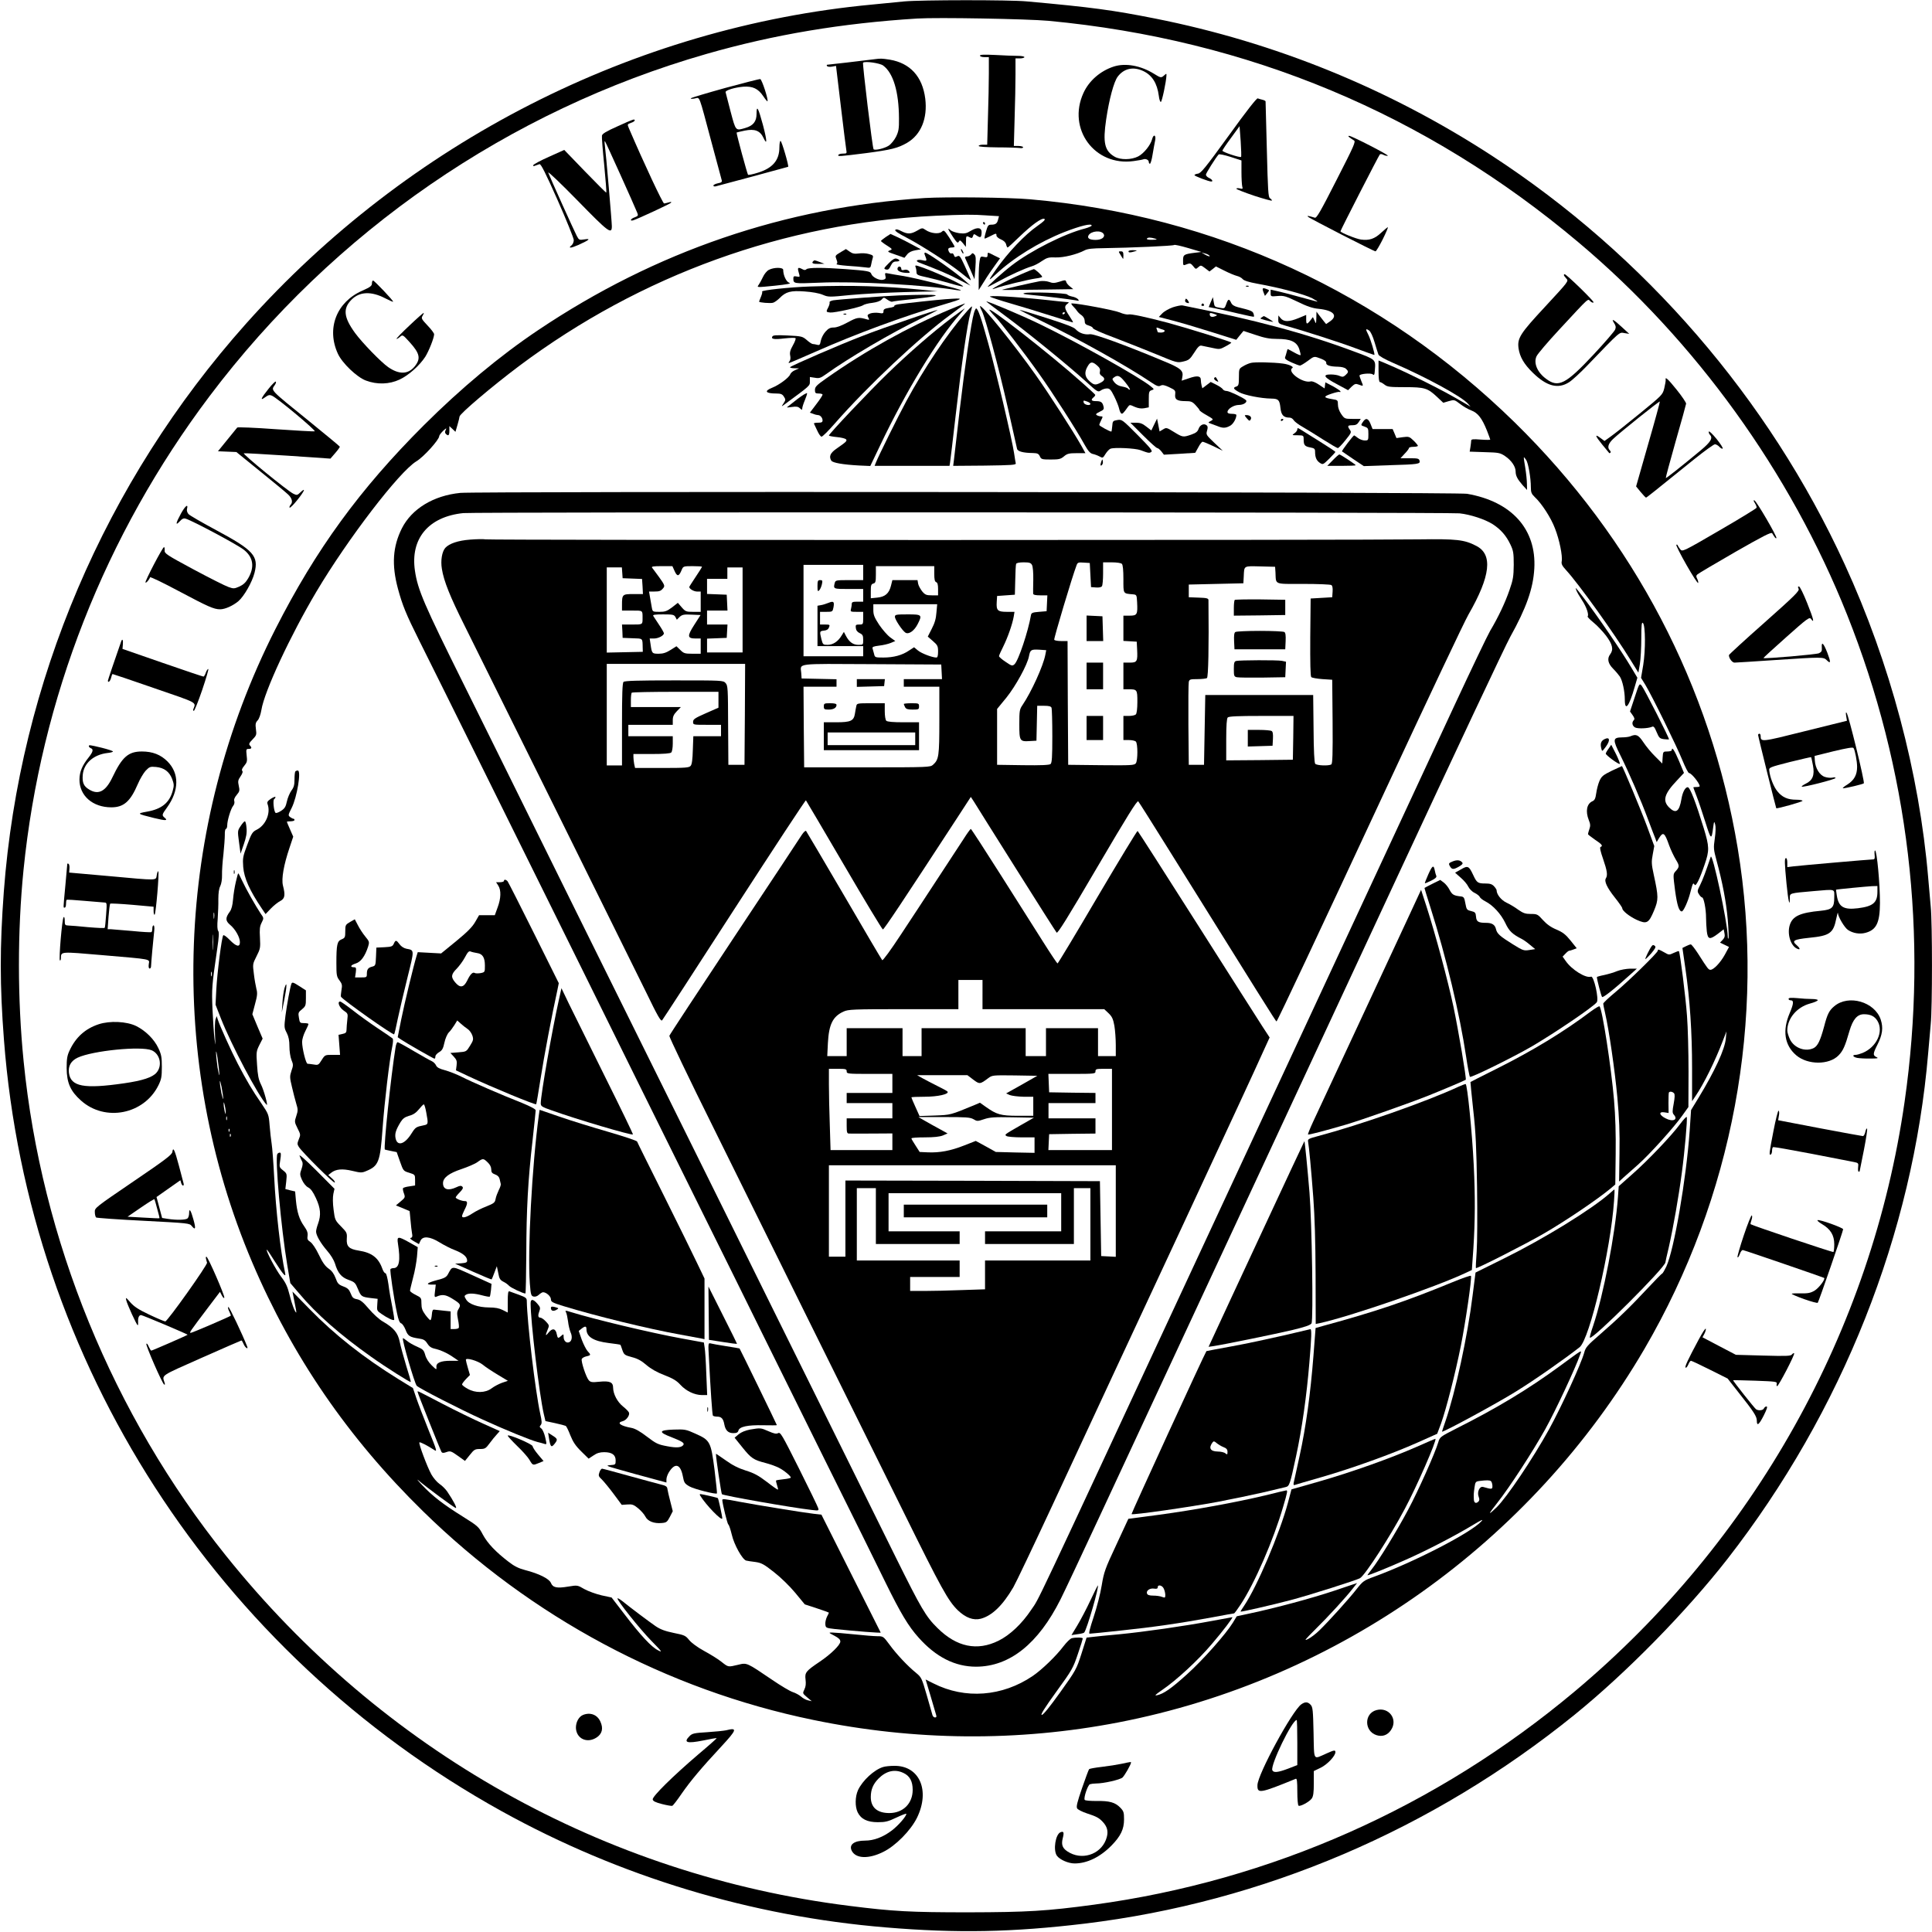 <?xml version="1.0" standalone="no"?>
<!DOCTYPE svg PUBLIC "-//W3C//DTD SVG 20010904//EN"
 "http://www.w3.org/TR/2001/REC-SVG-20010904/DTD/svg10.dtd">
<svg version="1.0" xmlns="http://www.w3.org/2000/svg"
 width="1522pt" height="1522pt" viewBox="0 0 1522 1522"
 preserveAspectRatio="xMidYMid meet">
<g transform="translate(0,1522) scale(0.1,-0.1)"
fill="#000000" stroke="none">
<path d="M7125 15209 c-49 -5 -164 -16 -255 -25 -1876 -176 -3655 -1083 -4932
-2514 -1111 -1246 -1784 -2823 -1908 -4475 -32 -436 -32 -734 1 -1165 194
-2544 1670 -4831 3922 -6079 931 -515 1963 -827 3027 -915 563 -47 998 -38
1565 30 1407 170 2739 739 3860 1646 409 332 878 810 1203 1226 905 1163 1462
2565 1582 3987 6 72 15 174 20 228 13 127 13 797 0 924 -5 54 -14 157 -20 228
-70 826 -300 1691 -658 2470 -598 1304 -1575 2434 -2780 3219 -812 528 -1706
892 -2652 1080 -332 66 -500 89 -1011 135 -135 13 -833 12 -964 0z m1135 -153
c1573 -148 2973 -733 4176 -1746 921 -775 1667 -1809 2114 -2930 487 -1221
642 -2532 454 -3840 -258 -1801 -1188 -3463 -2599 -4645 -1088 -912 -2393
-1491 -3789 -1680 -371 -50 -522 -59 -986 -60 -459 0 -591 7 -940 51 -1933
242 -3681 1224 -4912 2761 -890 1110 -1452 2484 -1592 3893 -49 489 -49 1022
-1 1505 136 1352 642 2640 1465 3733 980 1301 2358 2250 3915 2697 533 153
1067 242 1660 279 160 10 870 -3 1035 -18z"/>
<path d="M7720 14782 c0 -7 15 -12 35 -12 l35 0 0 -127 c0 -71 -3 -226 -7
-345 l-6 -218 -34 0 c-18 0 -33 -4 -33 -10 0 -6 56 -10 148 -11 81 0 159 -3
175 -5 15 -3 27 0 27 6 0 5 -16 10 -37 10 l-36 0 6 218 c4 119 7 274 7 345 l0
127 35 0 c19 0 35 5 35 10 0 6 -24 10 -53 10 -30 0 -109 3 -175 7 -89 4 -122
3 -122 -5z"/>
<path d="M6885 14753 c-85 -11 -361 -43 -368 -43 -5 0 -5 -5 -2 -10 4 -6 21
-8 39 -5 l32 6 38 -318 c21 -175 40 -330 43 -345 5 -26 3 -28 -25 -28 -17 0
-34 -4 -37 -10 -9 -14 6 -13 220 14 196 26 249 39 321 81 110 64 162 193 143
348 -22 174 -119 280 -280 307 -65 10 -70 10 -124 3z m72 -49 c80 -59 124
-206 125 -416 1 -82 -3 -103 -23 -145 -13 -26 -39 -58 -57 -70 -33 -22 -108
-40 -120 -29 -9 9 -89 675 -83 682 14 14 132 -3 158 -22z"/>
<path d="M8775 14696 c-106 -34 -196 -112 -240 -209 -129 -283 89 -578 395
-536 36 5 71 11 77 14 19 7 43 -5 43 -21 0 -8 4 -14 9 -14 5 0 15 33 21 73 7
39 15 89 20 110 9 44 -13 54 -24 10 -12 -46 -65 -112 -109 -135 -54 -28 -141
-29 -187 -2 -78 46 -93 109 -66 292 24 162 61 298 91 338 49 65 122 81 200 45
71 -33 111 -97 124 -196 3 -27 10 -49 16 -48 9 2 42 159 44 207 1 18 0 18 -17
3 -24 -22 -27 -22 -83 13 -104 64 -223 85 -314 56z"/>
<path d="M5713 14527 c-144 -40 -265 -76 -270 -81 -5 -5 8 -6 29 -2 44 8 29
44 133 -344 42 -157 78 -292 81 -301 3 -13 -4 -18 -31 -23 -19 -4 -35 -12 -35
-18 0 -6 8 -8 18 -6 9 3 141 38 292 78 151 41 277 75 279 76 7 6 -51 204 -60
204 -5 0 -9 -23 -9 -50 0 -103 -53 -165 -171 -201 -38 -12 -73 -19 -76 -16 -6
6 -94 329 -90 333 1 1 30 8 64 15 79 16 121 0 148 -58 30 -63 28 -21 -5 104
-37 136 -50 159 -50 86 0 -60 -26 -93 -88 -111 -78 -23 -75 -27 -117 131 -20
78 -38 146 -39 151 -2 15 72 37 139 43 75 5 118 -15 158 -75 16 -24 31 -42 33
-40 9 10 -44 173 -57 175 -8 1 -132 -31 -276 -70z"/>
<path d="M9680 14152 c-183 -252 -219 -297 -243 -300 -15 -2 -27 -7 -27 -12 0
-7 112 -50 132 -50 17 0 7 17 -17 28 -14 6 -25 18 -25 26 0 11 76 132 100 159
5 5 47 -4 94 -19 l86 -28 0 -91 c0 -49 3 -100 6 -113 6 -21 4 -22 -20 -16 -14
3 -26 2 -26 -3 0 -4 63 -29 140 -55 77 -25 140 -42 140 -38 0 5 -7 13 -15 18
-14 7 -17 62 -25 383 -5 206 -10 377 -10 380 0 4 -11 10 -24 13 -13 3 -30 8
-38 11 -8 3 -90 -101 -228 -293z m97 -168 c-8 -8 -147 38 -147 49 0 5 30 50
68 101 l67 92 9 -119 c4 -65 6 -120 3 -123z"/>
<path d="M4865 14225 c-90 -40 -121 -59 -123 -74 -2 -11 6 -115 18 -232 11
-116 19 -214 16 -216 -2 -2 -77 73 -167 166 l-164 170 -120 -54 c-66 -29 -121
-59 -124 -66 -2 -8 2 -10 15 -4 11 4 26 9 34 12 11 3 47 -68 143 -284 70 -158
127 -300 127 -314 0 -15 -7 -32 -15 -39 -34 -28 -11 -27 53 1 86 39 100 52 45
43 -39 -6 -42 -5 -59 27 -21 40 -212 463 -225 499 -5 14 99 -85 230 -219 245
-251 271 -271 271 -203 0 35 -47 581 -55 637 -3 21 -3 36 1 32 6 -6 232 -507
255 -565 8 -20 5 -24 -21 -34 -33 -11 -42 -33 -10 -23 40 13 285 127 295 137
7 8 2 9 -15 4 -14 -4 -31 -8 -38 -9 -10 -2 -159 316 -277 591 -14 33 -14 33
15 44 17 5 30 14 30 19 0 14 -7 12 -135 -46z"/>
<path d="M10632 14137 c9 -7 24 -17 34 -23 16 -9 2 -40 -137 -312 -126 -248
-157 -302 -171 -297 -57 17 -63 17 -53 7 12 -13 518 -272 531 -272 5 0 31 43
57 95 26 52 44 95 40 95 -3 0 -27 -20 -53 -44 -51 -48 -94 -62 -159 -53 -38 5
-161 55 -161 65 0 8 301 596 310 605 4 5 18 4 29 -3 12 -6 27 -9 34 -7 13 4
-285 157 -305 157 -8 -1 -7 -5 4 -13z"/>
<path d="M7285 13660 c-1101 -71 -2121 -420 -3046 -1041 -300 -201 -608 -458
-900 -749 -505 -504 -851 -979 -1169 -1605 -793 -1562 -860 -3397 -183 -4990
315 -741 757 -1384 1345 -1960 852 -835 1919 -1406 3073 -1644 801 -166 1612
-173 2405 -20 1732 335 3251 1414 4145 2943 696 1193 958 2598 734 3946 -211
1272 -819 2433 -1755 3351 -1045 1023 -2366 1632 -3819 1759 -168 15 -662 20
-830 10z m487 -137 l98 -6 -7 -26 c-7 -31 -20 -41 -54 -41 -23 0 -28 -6 -41
-52 -9 -29 -14 -55 -12 -57 2 -2 21 6 44 18 49 25 50 25 50 5 0 -8 16 -22 35
-30 22 -9 37 -23 41 -39 3 -14 9 -25 12 -25 3 0 44 37 91 83 102 98 176 151
198 143 11 -5 -3 -20 -53 -55 -101 -70 -234 -211 -329 -346 -64 -91 -63 -95 1
-35 138 129 339 253 539 332 126 49 215 71 215 51 0 -5 -24 -15 -52 -23 -160
-40 -428 -175 -578 -291 -74 -57 -198 -169 -188 -169 3 0 42 20 86 44 85 47
206 102 260 118 18 5 54 23 79 41 42 28 54 31 110 29 63 -2 167 24 228 56 22
12 62 16 150 17 216 3 550 18 555 25 3 4 52 -7 110 -24 l105 -31 -50 -6 c-88
-11 -95 -15 -95 -60 0 -44 -1 -43 34 -29 21 8 28 5 46 -17 19 -25 21 -25 40
-8 19 17 21 17 54 -8 l34 -26 26 20 25 20 68 -34 c37 -19 82 -37 98 -41 17 -4
37 -15 45 -25 10 -12 49 -24 115 -36 179 -32 373 -84 433 -115 31 -17 48 -28
37 -26 -11 3 -69 19 -130 35 -60 17 -138 37 -172 45 l-63 14 0 -27 c0 -27 1
-28 54 -23 49 4 64 0 158 -45 75 -37 120 -52 167 -56 116 -12 153 -53 90 -98
l-32 -22 -18 22 c-10 12 -27 35 -38 49 l-20 27 -1 -50 c-2 -49 -2 -49 -14 -21
l-13 28 -20 -26 c-27 -34 -33 -33 -33 8 l0 35 -60 -25 c-76 -31 -116 -31 -141
-1 l-18 22 -1 -32 c0 -31 3 -33 58 -49 147 -41 421 -129 552 -178 80 -30 146
-53 147 -52 6 6 -30 125 -48 160 -23 44 -21 51 7 32 12 -9 29 -45 43 -93 13
-43 26 -86 30 -96 4 -11 49 -37 116 -66 263 -114 542 -266 590 -322 l20 -23
-35 21 c-121 71 -193 110 -335 181 -88 44 -190 92 -225 107 -36 15 -80 34 -97
42 l-33 13 0 -85 c0 -55 4 -85 11 -85 6 0 22 -9 36 -20 23 -18 41 -20 160 -20
156 0 179 -7 253 -76 l50 -47 44 13 c42 12 45 11 88 -22 24 -19 64 -42 88 -51
53 -20 85 -62 124 -159 14 -36 26 -69 26 -71 0 -3 -34 -3 -75 0 -60 5 -75 3
-75 -8 0 -8 -3 -30 -6 -51 l-6 -36 118 -4 c112 -3 122 -5 162 -32 49 -33 82
-82 82 -120 0 -34 14 -61 56 -109 l34 -37 -1 47 c0 27 -6 84 -13 128 -8 44
-13 81 -11 83 1 1 9 -8 18 -21 17 -26 37 -142 37 -215 0 -41 5 -53 31 -78 55
-51 128 -164 159 -247 35 -89 61 -217 53 -259 -4 -21 3 -35 35 -70 100 -109
379 -498 509 -710 l60 -97 12 69 c6 38 11 129 11 201 0 106 3 131 13 121 20
-21 21 -216 2 -332 l-17 -100 35 -57 c51 -84 246 -481 292 -595 22 -54 45 -98
51 -98 19 0 84 -81 84 -104 0 -3 -11 -6 -25 -6 -14 0 -25 -1 -25 -3 0 -2 11
-32 25 -68 14 -35 45 -127 69 -203 45 -144 49 -147 62 -46 7 52 8 53 16 25 5
-18 4 -61 -3 -110 -11 -75 -10 -86 14 -175 47 -173 76 -327 88 -464 6 -74 9
-141 6 -148 -3 -7 -6 0 -6 16 -3 115 -121 665 -134 626 -36 -108 -64 -184 -84
-223 -23 -45 -23 -50 -8 -73 8 -13 19 -24 24 -24 13 0 31 -91 31 -158 0 -31 3
-81 6 -109 8 -65 23 -68 88 -19 l45 35 6 -30 c5 -23 2 -36 -14 -53 l-21 -22
36 -17 35 -17 -33 -61 c-34 -62 -88 -119 -113 -119 -16 0 -23 10 -95 123 -27
42 -54 77 -60 77 -6 0 -23 -6 -38 -14 l-28 -14 23 -159 c36 -247 53 -505 53
-788 l0 -260 27 40 c65 95 155 277 215 435 l29 75 -5 -55 c-7 -85 -86 -256
-216 -470 l-58 -95 -11 -165 c-27 -378 -123 -938 -184 -1068 -14 -29 -28 -54
-33 -55 -4 -1 -56 -54 -115 -117 -134 -144 -233 -240 -375 -363 -99 -86 -113
-101 -124 -144 -25 -90 -178 -423 -275 -600 -129 -234 -335 -540 -415 -618
-71 -68 -69 -59 5 35 96 121 280 404 379 582 84 152 237 480 274 586 14 40 28
48 -163 -92 -244 -179 -494 -330 -811 -489 -127 -65 -131 -67 -143 -108 -27
-90 -157 -381 -237 -531 -89 -168 -235 -406 -291 -475 -19 -24 -32 -43 -30
-43 12 0 157 58 287 116 166 72 401 194 540 278 71 43 89 51 70 31 -83 -91
-534 -323 -847 -437 -78 -28 -86 -34 -135 -96 -59 -76 -219 -253 -293 -325
-27 -27 -68 -58 -90 -69 -35 -17 -27 -8 55 74 101 99 245 256 298 325 l33 42
-178 -60 c-179 -60 -466 -137 -664 -179 l-106 -23 -31 -51 c-53 -87 -236 -294
-362 -407 -123 -111 -183 -153 -235 -164 -23 -5 -14 4 41 42 112 76 284 235
391 362 86 100 170 211 161 211 -2 0 -75 -14 -163 -30 -219 -41 -526 -85 -730
-105 -93 -8 -189 -18 -212 -21 l-43 -5 -40 -126 c-40 -124 -43 -130 -168 -305
-81 -113 -133 -178 -145 -178 -12 0 21 53 114 182 125 172 133 187 170 297 22
63 39 119 39 123 0 9 -55 10 -87 2 -12 -3 -41 -32 -65 -63 -57 -76 -170 -185
-242 -234 -240 -163 -533 -185 -782 -59 l-62 31 39 -130 c21 -72 41 -139 44
-150 4 -13 2 -19 -9 -19 -8 0 -17 8 -20 18 -3 9 -23 80 -45 157 -39 134 -42
141 -83 175 -68 55 -156 149 -210 223 -49 66 -50 67 -96 67 -26 0 -110 7 -187
15 -77 8 -153 14 -170 14 -29 0 -28 -1 18 -25 34 -18 47 -30 47 -46 0 -27 -75
-100 -161 -158 -110 -74 -120 -86 -113 -141 4 -33 2 -56 -9 -78 -15 -31 -15
-31 21 -62 l37 -31 -30 7 c-16 3 -41 17 -55 30 -14 12 -43 28 -65 35 -22 7
-94 50 -160 95 -205 139 -200 137 -270 120 -81 -19 -76 -20 -131 23 -27 22
-89 60 -137 86 -53 29 -99 63 -118 86 -28 35 -37 39 -122 56 -68 14 -105 28
-142 53 -48 33 -195 143 -263 198 -18 14 -35 24 -37 21 -10 -9 178 -245 268
-336 84 -86 88 -92 51 -73 -51 25 -137 117 -266 286 l-100 130 -79 17 c-43 10
-104 32 -135 49 -55 32 -55 32 -128 20 -90 -15 -121 -8 -136 29 -14 33 -94 73
-203 101 -50 13 -85 30 -130 65 -103 79 -166 146 -203 214 -33 63 -39 68 -162
145 -149 93 -235 159 -317 246 -33 35 -46 52 -30 38 61 -53 286 -219 296 -219
11 0 -20 59 -68 130 -13 19 -40 46 -61 60 -20 14 -49 48 -64 75 -33 60 -102
244 -94 252 5 5 64 -25 117 -60 24 -16 21 -5 -44 155 -38 95 -82 209 -97 253
l-27 80 -114 70 c-276 171 -501 348 -700 552 l-135 138 16 -82 c10 -46 16 -83
14 -83 -10 0 -36 69 -53 140 -16 64 -29 93 -67 143 -42 56 -121 204 -112 212
2 2 30 -39 62 -91 66 -104 91 -133 82 -93 -36 168 -73 495 -86 754 -6 116 -15
235 -20 265 -5 30 -12 95 -16 144 -7 87 -8 89 -66 175 -69 99 -115 177 -185
311 -50 96 -144 304 -158 350 l-8 25 -9 -25 c-5 -14 -7 -70 -4 -125 4 -89 4
-92 -4 -30 -5 39 -12 143 -16 232 -7 166 -5 188 37 477 14 95 16 132 8 142 -7
9 -9 41 -4 96 3 46 6 116 5 155 0 48 5 83 15 102 9 18 15 54 14 88 -1 32 4
105 11 163 6 58 11 126 11 153 -1 26 3 47 9 47 5 0 10 13 10 28 0 39 29 133
47 154 8 9 12 25 9 36 -5 13 2 30 19 50 23 27 24 35 16 71 -8 36 -6 46 14 75
15 22 20 37 13 44 -6 6 0 20 16 39 22 27 25 36 19 82 -5 47 -4 51 16 51 24 0
27 10 9 28 -9 9 -5 20 21 46 32 33 33 38 27 82 -5 39 -3 51 13 68 12 12 24 47
30 82 23 147 228 586 433 932 249 419 652 944 787 1027 58 34 181 171 181 199
0 7 14 25 31 42 24 22 29 24 21 8 -8 -15 -8 -24 0 -32 20 -20 28 -13 28 25 l0
36 24 -22 24 -23 16 55 c9 30 16 60 16 65 0 21 257 239 470 399 960 718 2092
1127 3278 1183 224 10 294 11 404 3z m922 -146 c15 -25 -16 -47 -63 -47 -49 0
-69 14 -55 37 21 34 99 41 118 10z m406 -37 c20 -6 16 -8 -23 -9 -30 -1 -46 3
-42 9 7 11 29 11 65 0z m425 -131 c15 -14 -7 -10 -35 7 l-25 15 25 -7 c14 -3
29 -10 35 -15z m-7838 -5221 c-2 -13 -4 -5 -4 17 -1 22 1 32 4 23 2 -10 2 -28
0 -40z m-10 -240 c-2 -29 -3 -8 -3 47 0 55 1 79 3 53 2 -26 2 -71 0 -100z
m-10 -215 c-3 -10 -5 -4 -5 12 0 17 2 24 5 18 2 -7 2 -21 0 -30z m61 -778 c0
-16 -6 8 -14 55 -7 47 -12 101 -12 120 0 19 6 -5 13 -55 7 -49 13 -103 13
-120z m30 -190 c0 -11 -6 9 -14 45 -7 36 -13 76 -12 90 0 14 6 -6 14 -45 7
-38 13 -79 12 -90z m20 -105 c0 -22 -1 -22 -8 5 -4 17 -8 41 -8 55 0 22 1 22
8 -5 4 -16 8 -41 8 -55z m9 -62 c-3 -7 -5 -2 -5 12 0 14 2 19 5 13 2 -7 2 -19
0 -25z m20 -90 c-3 -8 -6 -5 -6 6 -1 11 2 17 5 13 3 -3 4 -12 1 -19z m10 -40
c-3 -8 -6 -5 -6 6 -1 11 2 17 5 13 3 -3 4 -12 1 -19z m9928 -2716 c6 -4 11
-20 12 -36 1 -30 -3 -30 -73 -10 -28 8 -50 -40 -35 -78 7 -18 6 -29 -2 -37
-18 -18 -34 -12 -36 14 -2 41 -2 48 5 97 6 43 9 47 38 51 56 7 81 7 91 -1z"/>
<path d="M7745 13460 c3 -5 8 -10 11 -10 2 0 4 5 4 10 0 6 -5 10 -11 10 -5 0
-7 -4 -4 -10z"/>
<path d="M7225 13403 c-49 -28 -75 -29 -124 -4 -26 14 -41 17 -48 10 -7 -7 24
-28 96 -65 114 -60 327 -197 419 -271 89 -71 83 -68 76 -47 -4 10 -24 56 -45
102 -35 75 -40 82 -58 73 -16 -9 -21 -7 -26 9 -4 11 -11 17 -17 14 -11 -7 -28
13 -28 34 0 6 11 12 25 12 14 0 25 3 25 7 0 4 -19 35 -41 70 -40 60 -43 63
-60 47 -23 -20 -88 -13 -128 15 -25 17 -27 17 -66 -6z"/>
<path d="M7650 13403 c-36 -22 -50 -25 -93 -20 -27 4 -58 14 -68 23 -29 26
-23 10 18 -52 31 -46 38 -52 46 -38 8 14 12 13 33 -12 l23 -29 1 43 c0 45 2
47 30 32 15 -8 20 -6 25 10 6 19 8 19 31 3 29 -18 34 -15 37 22 3 42 -30 49
-83 18z"/>
<path d="M6977 13352 c-20 -14 -37 -27 -37 -31 1 -3 21 -19 47 -35 45 -29 45
-30 22 -39 -22 -8 -17 -12 46 -33 l70 -25 21 26 c13 17 35 28 64 33 l45 8 -65
35 c-36 20 -90 47 -120 61 l-55 25 -38 -25z"/>
<path d="M6627 13236 c-50 -30 -49 -29 -37 -61 8 -20 8 -30 0 -35 -6 -4 32
-10 85 -14 52 -3 115 -9 139 -12 42 -6 44 -5 49 22 3 16 8 39 12 51 6 19 2 23
-31 32 -20 6 -56 8 -80 4 -33 -4 -49 -1 -71 15 l-29 20 -37 -22z"/>
<path d="M7570 13255 c0 -5 5 -17 10 -25 5 -8 10 -10 10 -5 0 6 -5 17 -10 25
-5 8 -10 11 -10 5z"/>
<path d="M8890 13240 c0 -11 14 -11 50 0 22 7 21 8 -12 9 -21 1 -38 -3 -38 -9z"/>
<path d="M8827 13213 c9 -16 18 -30 20 -32 2 -2 3 10 3 27 0 25 -4 32 -20 32
-20 0 -20 -1 -3 -27z"/>
<path d="M7285 13213 c20 -49 19 -52 -19 -43 -41 9 -60 -5 -24 -19 167 -64
227 -90 308 -132 l95 -49 -40 36 c-70 64 -297 224 -317 224 -6 0 -7 -7 -3 -17z"/>
<path d="M7650 13215 c-7 -8 -21 -15 -32 -15 -12 0 -18 -5 -15 -12 3 -7 21
-48 40 -90 l34 -78 7 90 c5 72 4 94 -8 105 -12 13 -16 13 -26 0z"/>
<path d="M7780 13210 c0 -16 -5 -19 -29 -14 -26 6 -28 3 -34 -33 -4 -21 -7
-81 -7 -133 l0 -95 43 68 c23 38 61 94 84 125 l41 57 -45 22 c-54 28 -53 28
-53 3z"/>
<path d="M7000 13145 c-39 -39 -40 -43 -20 -48 17 -4 24 2 37 29 13 27 23 34
45 34 31 0 31 14 -1 23 -13 3 -32 -8 -61 -38z"/>
<path d="M6407 13163 c-17 -16 -4 -23 41 -22 l47 1 -35 13 c-42 16 -45 17 -53
8z"/>
<path d="M7213 13115 c4 -9 7 -27 7 -39 0 -21 9 -25 83 -41 45 -10 126 -31
181 -47 54 -16 100 -27 103 -25 10 11 -251 130 -356 162 -20 6 -23 4 -18 -10z"/>
<path d="M7070 13101 c0 -18 34 -31 82 -31 17 0 18 3 8 15 -8 9 -21 13 -36 9
-18 -5 -24 -2 -24 10 0 9 -7 16 -15 16 -8 0 -15 -8 -15 -19z"/>
<path d="M6057 13094 c-16 -8 -37 -34 -47 -57 -11 -23 -26 -51 -34 -62 -15
-20 -15 -20 126 -6 103 11 134 17 116 23 -24 8 -48 59 -48 102 0 21 -74 21
-113 0z"/>
<path d="M6291 13078 c12 -43 13 -41 -16 -36 -19 4 -25 1 -25 -13 0 -45 -1
-44 203 -36 281 13 844 -18 1087 -59 19 -3 32 -3 29 0 -10 10 -349 94 -449
111 -52 8 -108 18 -123 21 -26 5 -27 4 -22 -19 5 -20 2 -26 -18 -31 -30 -7
-84 20 -93 46 -6 21 -28 25 -203 38 -176 13 -294 13 -308 -1 -8 -8 -17 -8 -31
0 -35 18 -41 14 -31 -21z"/>
<path d="M8050 13062 c-134 -58 -295 -146 -204 -112 44 17 256 68 312 76 28 3
52 10 52 13 0 11 -55 61 -66 61 -5 -1 -47 -17 -94 -38z"/>
<path d="M8347 13001 c-39 -12 -54 -13 -82 -2 -19 7 -51 9 -72 6 -52 -9 -305
-67 -301 -69 2 -1 129 0 283 2 l280 4 -27 22 c-14 11 -28 28 -29 37 -4 14 -9
14 -52 0z"/>
<path d="M6380 12963 c-156 -5 -387 -30 -376 -40 3 -3 -1 -21 -9 -40 -8 -20
-15 -37 -15 -39 0 -8 90 -15 110 -9 13 4 36 21 52 37 49 50 87 60 196 52 60
-4 115 -14 143 -26 45 -19 50 -19 220 -2 96 9 289 19 429 23 l255 6 -130 13
c-287 28 -546 36 -875 25z"/>
<path d="M9818 12963 c7 -3 16 -2 19 1 4 3 -2 6 -13 5 -11 0 -14 -3 -6 -6z"/>
<path d="M9953 12919 l12 -30 18 22 c18 22 18 23 0 30 -37 15 -42 11 -30 -22z"/>
<path d="M8070 12911 c-19 -5 -4 -9 60 -15 100 -9 302 -34 345 -42 26 -6 28
-5 17 9 -7 8 -28 18 -47 21 -18 4 -35 11 -37 16 -4 12 -305 22 -338 11z"/>
<path d="M7085 12893 c-106 -4 -481 -32 -522 -39 -18 -4 -30 -10 -28 -15 3 -5
-1 -22 -10 -40 -19 -35 -18 -38 16 -41 34 -3 241 43 259 58 8 6 40 15 71 18
37 5 63 14 74 26 17 19 18 19 46 -1 16 -11 32 -18 36 -16 5 3 82 13 173 22
266 29 219 40 -115 28z"/>
<path d="M7800 12882 c8 -5 80 -29 160 -52 80 -23 221 -66 315 -96 93 -30 173
-54 177 -54 4 0 -9 23 -28 51 -38 58 -42 76 -16 95 15 12 15 13 1 14 -9 0 -97
9 -195 20 -219 23 -435 35 -414 22z m590 -126 c0 -3 -4 -8 -10 -11 -5 -3 -10
-1 -10 4 0 6 5 11 10 11 6 0 10 -2 10 -4z"/>
<path d="M9538 12840 l-16 -39 56 -11 c32 -6 111 -24 177 -40 66 -16 122 -27
123 -25 2 2 1 13 -3 24 -6 20 -20 26 -123 51 -30 8 -46 18 -54 36 -15 33 -24
30 -38 -12 -12 -34 -14 -36 -49 -29 -44 8 -43 7 -50 49 l-6 35 -17 -39z"/>
<path d="M7450 12863 c-60 -4 -326 -33 -372 -40 -21 -3 -35 -9 -33 -14 3 -4
-15 -11 -40 -14 -36 -6 -45 -11 -45 -27 0 -17 -5 -19 -38 -13 -21 3 -50 1 -65
-4 -24 -10 -26 -13 -17 -32 10 -18 9 -20 -7 -16 -68 20 -80 18 -154 -22 -48
-26 -87 -41 -110 -41 -29 0 -43 -7 -67 -34 -16 -18 -32 -50 -36 -71 -6 -32
-10 -36 -29 -31 -12 3 -27 6 -34 6 -7 0 -28 14 -47 31 -34 29 -40 31 -149 36
-86 4 -116 3 -122 -7 -13 -21 11 -26 94 -16 45 5 84 6 88 2 4 -4 -5 -29 -21
-57 -21 -37 -26 -57 -21 -80 4 -18 2 -36 -5 -44 -7 -8 -9 -15 -5 -15 4 0 98
40 209 89 316 140 687 277 1006 371 170 50 172 54 20 43z"/>
<path d="M9337 12857 c-3 -9 1 -18 10 -21 22 -9 25 -3 10 19 -12 15 -15 16
-20 2z"/>
<path d="M7770 12845 c0 -2 68 -53 150 -114 176 -130 494 -389 632 -514 94
-86 98 -88 120 -73 12 9 34 16 49 16 21 0 31 -10 57 -63 17 -34 34 -77 38 -95
4 -18 11 -35 17 -39 9 -6 17 1 52 51 14 19 15 19 54 1 28 -12 51 -15 75 -11
l36 7 0 64 c0 57 2 64 22 71 22 7 22 7 -7 31 -89 73 -584 350 -881 493 -132
64 -414 183 -414 175z m878 -509 c16 -14 21 -27 17 -43 -4 -16 1 -26 15 -35
28 -18 25 -35 -10 -53 -41 -21 -53 -19 -89 14 -37 34 -40 71 -11 118 21 36 38
36 78 -1z m220 -132 c24 -30 38 -54 33 -54 -5 0 -12 4 -15 9 -4 5 -24 12 -46
16 -26 4 -47 16 -61 33 -19 25 -19 27 -3 39 30 22 47 14 92 -43z"/>
<path d="M7480 12781 c-321 -135 -663 -325 -967 -539 -80 -56 -93 -69 -93 -94
0 -24 4 -28 30 -28 17 0 30 -4 30 -9 0 -6 -22 -40 -50 -76 l-50 -66 26 -9 c14
-6 31 -10 38 -10 18 0 36 -21 36 -42 0 -14 -8 -18 -36 -18 -20 0 -34 -3 -32
-7 2 -5 14 -29 26 -55 12 -27 27 -48 34 -48 8 0 54 46 103 102 259 296 667
679 913 859 98 72 120 89 112 88 -3 0 -57 -22 -120 -48z"/>
<path d="M8454 12807 c12 -12 27 -30 32 -38 5 -8 20 -23 34 -32 15 -11 24 -27
25 -44 0 -23 6 -30 33 -38 17 -5 32 -14 32 -21 0 -6 75 -40 168 -74 92 -35
241 -94 331 -131 161 -67 165 -68 212 -57 44 10 53 17 87 70 28 45 42 58 57
55 11 -2 48 -10 82 -17 59 -13 63 -13 107 11 25 13 46 27 46 30 0 7 -344 114
-495 155 -177 47 -295 72 -315 67 -11 -3 -43 4 -70 16 -40 17 -325 71 -377 71
-7 0 -2 -10 11 -23z m708 -184 c25 -7 12 -23 -18 -23 -13 0 -24 2 -24 4 0 2
-3 12 -7 22 -5 14 -3 16 13 10 10 -5 27 -11 36 -13z"/>
<path d="M9465 12820 c-3 -5 1 -10 10 -10 9 0 13 5 10 10 -3 6 -8 10 -10 10
-2 0 -7 -4 -10 -10z"/>
<path d="M9239 12799 c-31 -11 -68 -32 -83 -48 l-27 -28 108 -28 c59 -15 197
-56 305 -90 l197 -62 28 35 29 35 94 -31 c73 -25 113 -32 170 -32 108 0 155
-22 175 -79 8 -25 13 -46 10 -49 -2 -2 -25 7 -51 22 -25 14 -48 26 -49 26 -2
0 -6 -11 -9 -24 -3 -13 -9 -31 -12 -40 -5 -12 8 -22 50 -41 31 -14 61 -25 67
-25 6 0 33 16 59 35 55 41 51 40 107 19 28 -11 42 -22 41 -32 -4 -19 29 -30
94 -31 28 -1 53 -7 62 -17 21 -20 20 -27 -4 -49 -17 -15 -24 -16 -46 -7 -13 7
-45 12 -70 12 -69 0 -54 -23 49 -77 l87 -47 28 28 c25 23 32 25 56 16 38 -14
38 -14 21 26 -8 20 -15 40 -15 45 0 14 89 22 104 10 11 -10 15 -4 17 33 7 85
9 83 -164 147 -382 143 -775 248 -1352 363 -11 2 -45 -5 -76 -15z m332 -71
c-26 -9 -41 -3 -41 17 0 11 6 12 32 3 31 -11 31 -11 9 -20z"/>
<path d="M7604 12752 c-142 -162 -327 -438 -464 -692 -66 -122 -219 -431 -241
-487 l-9 -23 295 0 295 0 4 23 c2 12 23 186 46 387 44 384 91 712 115 794 8
27 14 51 12 52 -2 2 -26 -22 -53 -54z"/>
<path d="M7720 12807 c0 -4 7 -22 16 -39 26 -51 130 -436 203 -758 38 -168 71
-314 73 -325 4 -21 47 -33 126 -34 35 -1 44 -5 54 -26 10 -23 16 -25 86 -25
64 0 78 3 104 25 25 21 39 25 100 25 l69 0 -32 58 c-64 113 -255 410 -360 558
-172 243 -437 570 -439 541z"/>
<path d="M7797 12774 c12 -16 31 -38 43 -49 32 -29 231 -287 346 -450 105
-147 295 -443 358 -558 29 -51 44 -68 64 -73 15 -3 39 -12 54 -20 25 -14 27
-13 47 20 12 19 29 37 39 41 30 12 194 4 236 -11 64 -24 70 -25 86 -14 12 8
-9 33 -108 133 -121 122 -124 124 -160 118 -35 -6 -37 -8 -40 -49 -2 -23 -5
-42 -7 -42 -13 0 -95 45 -95 52 0 5 7 22 15 38 14 28 14 30 -2 30 -10 0 -24 4
-32 9 -12 7 -7 13 22 27 32 15 36 21 30 43 -8 33 -20 41 -60 41 -36 0 -42 10
-18 30 9 7 14 16 13 20 -2 4 -48 47 -104 96 -248 222 -771 630 -727 568z m793
-735 c0 -18 -48 -9 -53 10 -4 17 -2 18 24 9 16 -5 29 -14 29 -19z"/>
<path d="M7500 12718 c-148 -111 -341 -279 -505 -438 -144 -139 -465 -478
-465 -491 0 -3 28 -9 61 -12 34 -3 66 -11 73 -17 12 -13 4 -20 -78 -77 -46
-33 -57 -60 -37 -92 11 -17 91 -31 217 -38 l90 -4 78 163 c203 427 456 842
632 1037 20 23 35 41 33 41 -2 0 -47 -33 -99 -72z"/>
<path d="M7672 12752 c-20 -67 -71 -415 -112 -765 -22 -188 -42 -363 -45 -390
l-6 -47 248 2 c214 3 248 5 245 18 -2 8 -8 44 -13 79 -15 103 -145 658 -205
871 -53 192 -80 270 -94 270 -4 0 -12 -17 -18 -38z"/>
<path d="M7160 12705 c-118 -40 -287 -100 -375 -135 -167 -64 -543 -227 -560
-242 -5 -4 8 -8 30 -9 l40 -1 -32 -14 c-17 -7 -34 -22 -38 -33 -8 -25 -87 -84
-143 -106 -65 -26 -51 -45 34 -45 35 0 47 -5 59 -24 15 -23 15 -27 -2 -53 -18
-27 -18 -27 2 -13 212 156 205 150 205 186 l0 34 40 -6 c34 -6 45 -2 87 28
173 125 520 329 747 438 78 38 137 68 131 68 -5 0 -107 -32 -225 -73z"/>
<path d="M8195 12696 c300 -146 681 -358 869 -485 49 -33 63 -38 79 -29 15 8
31 5 69 -13 46 -22 49 -25 46 -55 -5 -41 15 -54 81 -54 43 0 54 -4 80 -32 17
-18 31 -36 31 -40 0 -4 25 -22 56 -39 55 -32 56 -32 33 -45 -23 -12 -23 -13
-4 -20 11 -4 35 -13 54 -20 43 -18 65 -18 100 1 25 12 51 57 51 86 0 5 -16 9
-35 9 -24 0 -35 5 -35 14 0 25 50 56 90 56 39 0 71 24 54 39 -21 19 -131 71
-151 71 -12 0 -26 6 -30 14 -4 7 -27 23 -51 35 l-44 22 -33 -25 -33 -25 -6 22
c-3 12 -6 32 -6 44 0 32 -29 36 -94 13 l-57 -19 5 27 c11 52 -10 71 -149 128
-303 127 -548 216 -579 211 -41 -6 -86 10 -111 38 -14 17 -78 41 -228 89 -114
36 -211 66 -215 65 -4 0 70 -38 163 -83z"/>
<path d="M6648 12743 c7 -3 16 -2 19 1 4 3 -2 6 -13 5 -11 0 -14 -3 -6 -6z"/>
<path d="M9940 12720 c-13 -8 -13 -10 0 -14 31 -10 90 -24 90 -21 0 3 -69 45
-73 45 -1 0 -9 -4 -17 -10z"/>
<path d="M9854 12361 c-17 -4 -45 -16 -62 -27 -31 -18 -32 -21 -32 -85 0 -59
-3 -68 -20 -74 -29 -9 -25 -19 22 -45 41 -23 172 -49 253 -50 56 -1 65 -10 72
-72 6 -58 24 -78 73 -78 11 0 25 -9 32 -21 7 -11 38 -34 68 -51 30 -17 103
-62 162 -100 59 -37 111 -68 117 -68 6 0 33 28 60 62 46 57 49 63 35 82 -21
30 -18 36 20 36 25 0 38 6 50 25 l16 25 -63 0 c-63 0 -65 1 -91 38 -16 24 -26
51 -26 74 0 35 -2 37 -42 43 -74 12 -75 21 -10 43 33 11 63 18 66 14 3 -3 6
-1 6 4 0 5 -27 23 -59 41 l-60 31 -3 -24 -3 -24 -45 30 c-29 19 -53 29 -66 25
-63 -15 -188 78 -143 106 15 9 -27 29 -76 35 -72 10 -223 13 -251 5z"/>
<path d="M9565 12241 c-3 -6 4 -15 15 -21 20 -11 21 -10 10 9 -12 23 -16 25
-25 12z"/>
<path d="M6280 12075 c-41 -32 -77 -60 -80 -63 -3 -3 15 -2 39 2 34 5 48 3 62
-10 17 -15 19 -15 19 -1 0 8 9 37 20 63 11 26 19 51 18 56 -2 6 -37 -16 -78
-47z"/>
<path d="M9822 11925 c19 -22 23 -24 31 -9 10 18 -6 34 -35 34 -16 0 -15 -3 4
-25z"/>
<path d="M9092 11875 l-22 -46 -39 30 c-30 24 -49 31 -82 31 l-44 0 100 -100
c55 -55 105 -100 112 -100 6 0 21 -12 32 -26 l20 -26 124 7 123 8 24 43 c12
24 28 44 34 44 6 0 45 -16 85 -35 l74 -36 -67 63 c-64 61 -66 64 -57 95 7 24
6 35 -4 43 -21 17 -52 3 -63 -29 -8 -22 -21 -32 -58 -45 -64 -22 -67 -21 -136
21 -58 36 -60 36 -86 20 l-27 -16 -10 51 -10 50 -23 -47z"/>
<path d="M10090 11909 c0 -5 5 -7 10 -4 6 3 10 8 10 11 0 2 -4 4 -10 4 -5 0
-10 -5 -10 -11z"/>
<path d="M10736 11895 c-17 -25 -16 -26 14 -36 28 -10 30 -14 30 -60 0 -47 -1
-49 -29 -49 -15 0 -40 9 -54 20 -14 11 -27 20 -29 20 -8 0 -100 -122 -96 -126
2 -2 42 -29 88 -60 l84 -56 196 7 c236 7 250 9 243 36 -5 17 -14 19 -78 19
l-72 0 33 36 c19 19 34 40 34 45 0 5 16 9 35 9 19 0 35 4 35 8 0 4 -15 23 -34
41 -33 32 -38 33 -85 27 l-50 -7 -15 36 -15 35 -79 0 -79 0 -16 40 c-18 46
-38 51 -61 15z"/>
<path d="M10220 11837 c0 -8 -10 -22 -22 -30 -22 -15 -22 -16 25 -16 46 -1 47
-1 47 -33 0 -45 9 -55 53 -63 32 -6 37 -11 37 -34 0 -44 11 -69 37 -87 25 -16
26 -15 74 32 27 27 49 51 49 54 0 3 -57 41 -128 85 -70 43 -137 86 -149 93
-20 12 -23 12 -23 -1z"/>
<path d="M10500 11595 l-44 -45 112 0 c62 0 112 2 112 5 0 6 -120 85 -129 85
-4 0 -27 -20 -51 -45z"/>
<path d="M8677 11587 c-11 -29 -9 -43 4 -30 6 6 9 19 7 29 -3 18 -4 18 -11 1z"/>
<path d="M3626 11337 c-211 -21 -382 -125 -460 -279 -72 -144 -82 -287 -31
-476 35 -129 63 -199 167 -407 50 -99 293 -589 541 -1090 247 -500 578 -1169
735 -1485 156 -316 362 -732 457 -925 95 -192 320 -647 500 -1010 180 -363
387 -781 460 -930 73 -148 300 -607 505 -1020 205 -412 419 -844 475 -960 120
-244 181 -346 261 -435 137 -154 287 -230 454 -230 264 1 489 180 665 531 26
51 168 353 315 669 327 703 1076 2313 1308 2810 93 201 549 1180 1012 2175
463 996 871 1863 907 1927 127 228 181 381 190 538 18 311 -178 529 -530 590
-76 14 -7799 20 -7931 7z m7872 -161 c85 -9 201 -47 262 -86 63 -41 106 -90
139 -160 23 -48 26 -67 26 -160 -1 -91 -5 -117 -33 -197 -33 -97 -88 -214
-153 -323 -21 -36 -147 -299 -280 -585 -232 -500 -473 -1018 -1279 -2750 -205
-440 -522 -1122 -705 -1515 -1392 -2992 -1279 -2753 -1352 -2863 -72 -108
-167 -198 -256 -242 -169 -84 -331 -50 -482 100 -91 89 -129 155 -325 550 -98
198 -305 617 -460 930 -155 314 -383 773 -505 1020 -122 248 -556 1125 -965
1950 -409 825 -841 1698 -960 1940 -119 242 -353 714 -519 1049 -310 624 -360
739 -382 889 -38 254 107 427 381 455 90 9 7758 7 7848 -2z"/>
<path d="M3704 10969 c-95 -7 -165 -31 -196 -65 -26 -30 -38 -99 -27 -165 15
-97 66 -222 177 -444 157 -314 1306 -2635 1435 -2898 87 -180 113 -225 123
-215 6 7 263 401 569 876 307 474 560 860 564 857 3 -3 138 -233 301 -511 162
-278 300 -506 305 -506 9 -1 155 219 587 881 l106 163 25 -38 c13 -22 162
-259 332 -529 169 -269 313 -495 319 -502 8 -9 85 114 321 517 236 402 313
526 322 517 6 -7 112 -174 235 -372 724 -1162 851 -1365 854 -1362 11 10 344
719 866 1840 325 698 615 1312 646 1365 175 304 194 475 61 542 -94 49 -155
55 -449 51 -414 -7 -7320 -7 -7355 0 -16 3 -71 2 -121 -2z m4426 -200 c7 -12
11 -62 10 -117 -1 -53 -2 -103 -1 -109 1 -9 19 -13 56 -13 l56 0 -3 -62 -3
-63 -60 -5 c-50 -4 -60 -8 -63 -25 -22 -129 -99 -360 -130 -388 -17 -15 -22
-14 -70 19 -29 19 -52 39 -52 45 0 5 15 40 34 77 35 71 71 173 82 235 l6 37
-60 0 c-73 0 -84 11 -80 77 l3 48 70 5 70 5 3 115 c1 63 4 121 7 128 3 7 24
12 59 12 46 0 57 -4 66 -21z m460 -79 l5 -95 39 -3 c24 -2 42 2 47 10 5 7 9
52 9 101 l0 87 68 0 c40 0 73 -5 80 -12 8 -8 12 -49 12 -120 0 -119 -4 -113
75 -120 29 -3 30 -4 33 -63 5 -96 0 -105 -58 -105 l-50 0 0 -99 0 -100 53 -3
52 -3 3 -60 c5 -96 0 -105 -58 -105 l-50 0 0 -105 0 -105 39 0 c69 0 71 -2 71
-99 0 -54 -5 -92 -12 -99 -7 -7 -31 -12 -55 -12 l-43 0 0 -95 0 -95 43 0 c24
0 48 -5 55 -12 16 -16 16 -149 0 -171 -12 -16 -37 -17 -273 -15 l-260 3 -3
488 -2 487 -50 0 c-27 0 -51 4 -55 10 -5 7 142 499 176 587 8 22 14 24 56 21
l48 -3 5 -95z m-1790 20 l0 -60 -109 0 c-104 0 -109 -1 -115 -22 -12 -48 -12
-48 109 -48 l115 0 0 -50 0 -50 -45 0 c-36 0 -45 -3 -45 -17 0 -10 -3 -28 -6
-40 -6 -22 -3 -23 45 -23 l51 0 0 -50 c0 -49 -1 -50 -31 -50 -27 0 -30 -3 -27
-27 2 -19 12 -32 31 -41 23 -11 27 -19 27 -53 0 -39 0 -39 -38 -39 -42 0 -72
22 -98 71 l-16 31 -18 -29 c-28 -47 -68 -73 -110 -73 -36 0 -38 2 -49 44 -15
62 -15 64 20 68 22 2 34 10 40 26 8 20 6 22 -31 22 l-40 0 0 50 0 50 50 0 c48
0 49 1 56 35 8 46 1 52 -39 36 -18 -7 -44 -16 -59 -18 l-28 -5 0 -159 0 -159
180 0 180 0 0 -40 0 -40 -235 0 -235 0 0 360 0 360 235 0 235 0 0 -60z m-1485
10 c20 -44 34 -42 55 10 12 29 14 30 86 30 41 0 74 -2 74 -5 0 -3 -22 -39 -50
-80 -27 -41 -50 -76 -50 -79 0 -15 36 -36 61 -36 l29 0 0 -80 0 -80 -59 0
c-55 0 -61 2 -90 35 l-31 36 -46 -36 c-40 -30 -55 -35 -100 -35 -52 0 -53 1
-59 33 -3 17 -9 53 -14 80 l-8 47 41 0 c43 0 53 4 74 31 10 14 5 26 -34 80
-26 35 -51 70 -57 77 -7 9 9 12 75 12 l85 0 18 -40z m2045 -20 c0 -45 4 -62
15 -66 11 -4 15 -21 15 -55 l0 -49 -49 0 c-43 0 -53 4 -76 31 -14 18 -29 45
-32 60 l-5 29 -99 0 -99 0 -11 -44 c-15 -61 -46 -88 -109 -94 l-50 -5 0 56 c0
46 3 55 20 60 17 4 20 14 20 71 l0 66 230 0 230 0 0 -60z m2688 10 c5 -99 -16
-90 220 -90 114 0 213 -4 220 -9 9 -5 12 -24 10 -52 l-3 -44 -85 -5 -85 -5 -3
-304 c-1 -205 1 -308 8 -315 6 -6 46 -13 88 -16 l77 -5 3 -329 c2 -257 -1
-331 -10 -338 -21 -13 -114 -9 -127 5 -7 9 -12 103 -13 278 l-3 264 -425 0
-425 0 -5 -275 -5 -275 -60 0 -60 0 -3 315 c-1 173 0 325 3 338 5 20 11 22 68
22 34 0 68 4 75 8 11 8 16 241 12 614 0 14 -12 18 -77 20 l-78 3 0 50 0 50
215 5 215 5 3 55 c4 85 -3 81 129 78 l118 -3 3 -45z m-5146 -2 l3 -43 77 -3
76 -3 4 -59 3 -60 -76 0 c-86 0 -89 -2 -89 -87 l0 -43 80 0 c86 0 82 3 82 -60
0 -51 2 -50 -82 -50 l-80 0 3 -52 2 -53 78 -3 c84 -3 78 3 80 -74 l1 -33 -142
-3 -142 -3 0 336 0 335 59 0 60 0 3 -42z m948 -293 l0 -335 -140 0 -140 0 0
55 0 54 78 3 77 3 3 53 3 52 -80 0 -81 0 0 55 0 55 80 0 81 0 -3 63 -3 62 -77
3 -78 3 0 59 0 60 80 0 80 0 0 45 0 45 60 0 60 0 0 -335z m1527 -21 c-3 -48
-14 -84 -37 -128 l-31 -61 40 -35 c37 -32 41 -40 41 -83 0 -32 -4 -47 -13 -47
-33 0 -119 33 -146 56 l-30 25 -40 -26 c-54 -37 -122 -55 -202 -55 -65 0 -67
1 -73 28 -4 15 -9 34 -12 43 -4 13 6 17 52 23 30 3 72 13 91 21 l36 15 -40 29
c-22 16 -61 61 -87 99 -38 58 -46 78 -46 116 l0 46 251 0 252 0 -6 -66z
m-2056 -35 l11 -21 22 22 c20 18 33 21 94 18 l71 -3 -50 -78 c-57 -89 -55
-107 12 -107 l39 0 0 -60 0 -60 -66 0 c-59 0 -68 3 -95 30 l-30 29 -46 -29
c-35 -22 -59 -30 -94 -30 -52 0 -54 2 -64 74 l-7 46 34 0 c34 0 78 23 78 41 0
6 -17 36 -38 67 -21 31 -42 63 -46 70 -5 9 13 12 78 12 76 0 86 -2 97 -21z
m2914 -297 c-16 -87 -110 -293 -179 -395 -24 -35 -26 -46 -26 -151 0 -133 3
-139 82 -134 l53 3 3 138 3 137 53 0 c40 0 55 -4 60 -16 3 -9 6 -109 6 -224 0
-164 -3 -210 -14 -219 -9 -8 -75 -11 -217 -9 l-204 3 0 220 0 220 73 89 c74
92 166 260 178 326 10 51 16 55 79 52 l57 -4 -7 -36z m-2367 -469 l-3 -398
-64 0 -63 0 -2 311 c-1 292 -2 313 -20 333 -19 21 -25 21 -406 21 -287 0 -389
-3 -398 -12 -9 -9 -12 -97 -12 -335 l0 -323 -60 0 -60 0 0 400 0 400 545 0
545 0 -2 -397z m1550 335 l3 -58 -151 0 -150 0 0 -30 0 -30 140 0 140 0 0
-265 c0 -283 -4 -309 -50 -350 -21 -19 -36 -20 -519 -20 l-496 0 -3 318 -2
317 130 0 130 0 0 30 0 29 -137 3 -138 3 -3 44 c-6 78 -54 72 555 69 l548 -3
3 -57z m-1758 -220 l0 -63 -100 -44 c-86 -38 -100 -47 -100 -68 0 -23 1 -23
110 -23 l110 0 0 -45 0 -45 -109 0 -109 0 -4 -108 c-2 -73 -7 -114 -17 -125
-12 -15 -41 -17 -226 -17 l-212 0 -7 31 c-3 17 -6 42 -6 55 l0 24 143 0 c98 0
147 4 155 12 7 7 12 38 12 70 l0 58 -175 0 -175 0 0 45 0 45 175 0 175 0 0 37
c0 28 8 45 32 70 l32 33 -197 0 -197 0 0 53 c0 30 3 57 7 60 3 4 159 7 345 7
l338 0 0 -62z m4528 -300 l-3 -173 -262 -3 -263 -2 0 163 c0 113 4 167 12 175
9 9 82 12 265 12 l253 0 -2 -172z"/>
<path d="M8560 10270 l0 -100 65 0 66 0 -3 98 -3 97 -62 3 -63 3 0 -101z"/>
<path d="M8560 9895 l0 -105 65 0 65 0 0 105 0 105 -65 0 -65 0 0 -105z"/>
<path d="M8560 9485 l0 -95 65 0 65 0 0 95 0 95 -65 0 -65 0 0 -95z"/>
<path d="M6440 10603 c0 -41 2 -45 14 -33 8 8 17 30 21 48 6 28 4 32 -14 32
-18 0 -21 -6 -21 -47z"/>
<path d="M9727 10494 c-4 -4 -7 -34 -7 -66 l0 -58 203 2 202 3 0 60 0 60 -196
3 c-107 1 -198 -1 -202 -4z"/>
<path d="M9732 10241 c-9 -5 -12 -27 -10 -72 l3 -64 200 0 200 0 3 64 c2 45
-1 67 -10 72 -7 5 -94 9 -193 9 -99 0 -186 -4 -193 -9z"/>
<path d="M9738 10013 c-15 -4 -18 -16 -18 -64 0 -53 2 -59 23 -64 12 -3 103
-4 202 -3 l180 3 3 61 3 61 -32 7 c-35 7 -334 6 -361 -1z"/>
<path d="M7050 10361 c0 -22 58 -109 83 -125 25 -16 68 13 95 65 39 76 36 79
-78 79 -91 0 -100 -2 -100 -19z"/>
<path d="M6750 9840 l0 -31 108 3 107 3 3 28 3 27 -110 0 -111 0 0 -30z"/>
<path d="M6490 9655 c0 -22 4 -25 38 -25 39 0 62 14 62 37 0 9 -16 13 -50 13
-47 0 -50 -2 -50 -25z"/>
<path d="M6746 9658 c-3 -13 -8 -40 -11 -60 -9 -57 -33 -68 -147 -68 l-98 0 0
-110 0 -110 375 0 375 0 0 110 0 110 -123 0 c-82 0 -127 4 -135 12 -7 7 -12
39 -12 75 l0 63 -110 0 c-106 0 -110 -1 -114 -22z m464 -258 l0 -50 -345 0
-345 0 0 50 0 50 345 0 345 0 0 -50z"/>
<path d="M7120 9674 c0 -3 5 -14 10 -25 8 -15 22 -19 60 -19 47 0 50 2 50 25
0 24 -3 25 -60 25 -33 0 -60 -3 -60 -6z"/>
<path d="M9830 9405 l0 -66 98 3 97 3 3 54 c2 37 -1 57 -10 62 -7 5 -52 9
-100 9 l-88 0 0 -65z"/>
<path d="M7592 8612 c-28 -43 -120 -184 -205 -313 -84 -129 -215 -328 -291
-443 -80 -122 -141 -205 -146 -200 -5 5 -140 234 -300 509 -161 275 -296 504
-300 509 -5 4 -19 -9 -33 -30 -13 -22 -253 -383 -532 -804 -279 -421 -510
-772 -512 -780 -2 -8 154 -335 348 -725 193 -391 429 -867 524 -1060 95 -192
287 -582 428 -865 140 -283 385 -779 545 -1101 299 -606 351 -699 427 -774 63
-60 123 -82 182 -67 89 24 173 106 256 248 19 32 157 322 307 644 150 322 362
779 472 1015 110 237 231 495 268 575 37 80 173 372 303 650 358 770 559 1203
616 1331 l53 116 -55 84 c-30 46 -262 411 -516 811 -254 400 -465 729 -469
732 -4 2 -146 -232 -316 -520 -169 -288 -311 -524 -315 -524 -3 0 -54 76 -112
168 -58 92 -209 330 -335 529 -126 199 -232 362 -236 363 -3 0 -29 -35 -56
-78z m148 -1227 l0 -115 479 0 480 0 34 -32 c28 -27 36 -45 46 -99 6 -36 11
-105 11 -152 l0 -87 -70 0 -70 0 0 110 0 110 -205 0 -205 0 0 -110 0 -110 -80
0 -80 0 0 110 0 110 -410 0 -410 0 0 -110 0 -110 -75 0 -75 0 0 110 0 110
-220 0 -220 0 0 -110 0 -110 -76 0 -77 0 5 103 c8 147 38 209 123 248 37 17
73 19 473 19 l432 0 0 115 0 115 95 0 95 0 0 -115z m-1070 -605 c0 -19 7 -20
180 -20 l180 0 0 -75 0 -75 -180 0 -180 0 0 -40 0 -40 180 0 180 0 0 -60 0
-60 -180 0 -180 0 0 -60 c0 -50 3 -60 18 -60 9 -1 90 0 180 0 l162 1 0 -66 0
-65 -243 0 -244 0 -6 197 c-4 108 -7 252 -7 320 l0 123 70 0 c63 0 70 -2 70
-20z m2090 -300 l0 -320 -250 0 -251 0 3 63 3 62 183 3 182 2 0 60 0 60 -185
0 -185 0 0 60 0 60 185 0 185 0 0 40 0 40 -182 2 -183 3 -3 73 -3 72 186 0
c178 0 185 1 185 20 0 18 7 20 65 20 l65 0 0 -320z m-1093 235 c50 -38 54 -37
119 12 31 23 36 23 209 21 l177 -3 -123 -70 -123 -69 30 -13 c16 -6 64 -12
107 -13 l77 0 0 -75 0 -75 -122 0 c-135 0 -167 10 -253 71 l-45 32 -42 -18
c-194 -80 -187 -78 -314 -83 l-120 -4 -32 71 c-18 39 -32 73 -32 76 0 3 47 5
105 5 102 0 192 20 180 40 -3 5 -40 25 -83 46 -42 21 -95 49 -117 61 l-40 23
198 0 198 0 46 -35z m2 -312 c28 -17 32 -17 83 0 44 15 81 18 223 15 l170 -3
-100 -57 c-137 -79 -133 -76 -115 -88 8 -5 61 -10 118 -10 l102 0 0 -61 0 -61
-152 3 -153 4 -79 44 -79 43 -92 -36 c-106 -42 -193 -58 -286 -54 l-64 3 -32
50 c-18 27 -33 53 -33 57 0 5 47 8 105 8 73 0 117 5 143 15 l37 16 -65 36
c-36 19 -87 48 -115 64 l-50 29 202 0 c173 0 206 -2 232 -17z m1121 -723 l0
-361 -57 3 -58 3 -5 295 -5 295 -1002 3 -1003 2 0 -300 0 -300 -65 0 -65 0 0
360 0 360 1130 0 1130 0 0 -360z m-1890 -40 l0 -220 330 0 330 0 0 50 0 50
-280 0 -280 0 0 150 0 150 680 0 680 0 0 -150 0 -150 -300 0 -300 0 0 -50 0
-50 350 0 350 0 0 220 0 220 65 0 65 0 0 -285 0 -285 -415 0 -415 0 0 -113 0
-114 -182 -6 c-99 -4 -232 -7 -295 -7 l-113 0 0 55 0 55 195 0 195 0 0 65 0
65 -405 0 -405 0 0 285 0 285 75 0 75 0 0 -220z"/>
<path d="M7120 5680 l0 -50 565 0 565 0 0 50 0 50 -565 0 -565 0 0 -50z"/>
<path d="M12418 10570 c5 -14 26 -50 46 -80 34 -51 55 -114 43 -126 -3 -3 18
-25 46 -48 29 -23 73 -70 100 -105 50 -67 60 -108 32 -145 -26 -34 -18 -73 23
-114 20 -20 44 -49 53 -62 21 -32 39 -117 39 -180 0 -100 34 -56 78 99 l21 72
-43 72 c-81 137 -268 410 -380 557 -66 86 -69 89 -58 60z"/>
<path d="M12878 9727 l-37 -112 20 -28 c15 -21 18 -32 10 -40 -18 -18 -13 -45
10 -58 22 -11 101 -8 132 5 14 7 21 -1 38 -42 19 -45 24 -50 57 -55 21 -2 38
-3 40 -2 6 5 -196 401 -215 423 -18 21 -19 19 -55 -91z"/>
<path d="M12845 9420 c-11 -5 -41 -9 -67 -9 -74 -1 -75 -17 -13 -141 67 -135
162 -353 218 -505 25 -66 50 -133 57 -149 l11 -30 19 32 c32 52 44 43 79 -57
13 -36 37 -86 53 -113 30 -49 30 -57 -4 -94 -18 -21 -18 -25 -2 -150 16 -115
31 -164 53 -164 13 0 49 79 66 145 21 81 23 84 35 65 10 -16 39 42 79 160 38
110 37 140 -7 285 -63 204 -107 320 -125 323 -19 4 -42 -37 -51 -93 -17 -100
-44 -118 -97 -66 -54 54 -38 108 63 214 l54 58 -39 94 c-35 83 -57 117 -57 85
0 -5 -16 -10 -34 -10 -34 0 -35 -1 -38 -47 l-3 -48 -55 55 c-31 30 -73 81 -94
113 -39 58 -56 66 -101 47z"/>
<path d="M12640 9397 c-28 -14 -35 -36 -25 -74 6 -25 6 -25 36 15 36 50 31 80
-11 59z"/>
<path d="M12672 9322 c-12 -16 -22 -34 -22 -39 0 -12 99 -85 110 -81 4 2 -9
36 -29 77 l-38 74 -21 -31z"/>
<path d="M12697 9148 c-69 -34 -80 -43 -97 -81 -10 -23 -21 -66 -25 -95 -6
-42 -12 -56 -30 -64 -45 -20 -56 -79 -29 -148 13 -31 14 -46 5 -71 -6 -18 -11
-35 -11 -40 0 -4 25 -23 55 -44 55 -36 65 -50 44 -57 -8 -3 -1 -35 20 -95 32
-93 37 -128 22 -152 -15 -23 9 -74 70 -151 32 -40 59 -79 59 -85 0 -20 54 -63
113 -91 80 -36 95 -28 137 72 36 87 36 108 -2 283 -18 83 -19 102 -8 160 l12
66 -57 155 c-47 127 -192 475 -198 475 -1 0 -37 -17 -80 -37z"/>
<path d="M2327 9143 c-4 -3 -7 -32 -7 -63 0 -44 -5 -63 -25 -89 -13 -19 -29
-57 -35 -85 -9 -42 -17 -55 -46 -74 -20 -13 -40 -20 -44 -15 -13 14 -22 101
-10 108 5 3 10 10 10 16 0 5 -16 -1 -35 -13 -27 -18 -33 -27 -27 -43 26 -71
-15 -167 -87 -202 -32 -16 -40 -28 -73 -118 -35 -93 -37 -105 -32 -175 7 -88
51 -186 147 -328 l29 -43 41 43 c23 24 57 51 75 60 36 19 41 45 21 122 -13 53
6 162 52 298 l29 87 -25 57 c-14 31 -25 58 -25 60 0 2 14 4 30 4 17 0 30 5 30
10 0 6 -4 10 -8 10 -5 0 -16 6 -26 13 -17 13 -17 16 12 73 42 84 77 294 48
294 -7 0 -16 -3 -19 -7z"/>
<path d="M1896 8713 c-25 -37 -25 -39 -13 -128 l12 -90 26 75 c19 56 25 88 21
128 -2 28 -8 52 -13 52 -5 0 -20 -17 -33 -37z"/>
<path d="M11442 8433 c-28 -11 -31 -16 -22 -33 17 -31 28 -32 70 -9 29 16 37
26 29 35 -16 19 -42 22 -77 7z"/>
<path d="M11252 8332 c-16 -37 -29 -68 -27 -70 1 -2 23 7 49 20 33 16 45 27
41 38 -4 8 -9 27 -12 43 -9 46 -19 40 -51 -31z"/>
<path d="M11509 8371 l-46 -26 44 -39 c25 -21 52 -53 60 -71 9 -18 30 -40 50
-49 18 -9 36 -23 40 -31 3 -9 23 -25 45 -36 60 -31 122 -98 157 -171 30 -64
55 -87 131 -126 14 -7 43 -28 64 -46 l40 -33 -46 -7 c-44 -7 -51 -4 -130 45
-103 64 -125 84 -133 120 -8 34 -31 49 -77 49 -62 0 -77 9 -80 48 -3 33 -7 37
-39 45 -33 8 -36 11 -45 60 -8 45 -12 52 -34 55 -58 6 -70 14 -90 51 -10 21
-32 48 -47 59 l-27 20 -61 -30 c-33 -17 -61 -31 -63 -33 -1 -1 21 -73 49 -161
121 -381 229 -834 279 -1169 12 -82 26 -154 30 -158 8 -10 346 157 490 241
184 108 477 307 509 346 19 23 -23 210 -45 202 -40 -15 -153 55 -200 124 l-24
34 22 23 c12 13 25 23 29 23 4 0 19 4 34 10 l26 10 -48 60 c-39 48 -60 65
-111 87 -44 18 -77 42 -107 75 -41 46 -46 48 -95 48 -43 0 -60 6 -99 33 -25
19 -67 44 -93 56 -42 20 -78 65 -78 98 0 5 -9 19 -20 31 -16 17 -32 22 -68 22
-60 0 -68 6 -96 66 -34 73 -43 77 -97 45z"/>
<path d="M1842 8350 c0 -14 2 -19 5 -12 2 6 2 18 0 25 -3 6 -5 1 -5 -13z"/>
<path d="M1858 8273 c-9 -38 -19 -99 -22 -138 -4 -47 -12 -78 -25 -96 -37 -50
-36 -73 2 -105 41 -34 77 -98 77 -136 0 -42 -28 -36 -80 17 -24 25 -47 42 -51
37 -12 -11 -48 -295 -55 -427 l-6 -120 43 -110 c81 -206 293 -608 359 -678 15
-17 -21 116 -45 162 -18 36 -25 71 -30 152 -7 100 -6 107 18 156 l26 51 -41
96 -40 96 21 80 c18 65 20 87 11 119 -5 21 -15 74 -20 118 -10 77 -10 79 21
140 30 59 31 67 27 145 -4 67 -2 90 13 119 18 36 18 36 -8 73 -40 60 -117 196
-146 259 -14 31 -28 57 -30 57 -2 0 -11 -30 -19 -67z"/>
<path d="M3970 8280 c0 -5 -14 -10 -31 -10 l-31 0 17 -26 c24 -37 22 -101 -5
-173 l-22 -61 -62 0 -62 0 -30 -52 c-22 -39 -61 -79 -149 -151 l-120 -98 -92
5 -92 5 -10 -32 c-23 -75 -94 -368 -120 -497 l-28 -141 26 -18 c38 -26 256
-151 264 -151 4 0 7 8 7 18 0 9 13 24 29 33 24 14 32 28 42 75 7 33 23 69 35
81 12 11 31 38 44 58 l22 36 27 -24 c14 -13 38 -32 53 -42 15 -9 32 -32 39
-52 10 -31 8 -39 -18 -81 -29 -47 -29 -47 -92 -52 l-63 -5 27 -29 c23 -25 26
-36 22 -69 l-5 -39 102 -48 c188 -88 523 -226 530 -219 2 2 18 94 35 204 26
169 90 505 133 700 l10 50 -196 394 c-108 217 -201 400 -207 408 -13 15 -29
17 -29 3z m-212 -568 c44 -6 62 -35 62 -99 0 -51 0 -52 -34 -59 -19 -3 -40 -3
-46 1 -16 10 -36 -10 -60 -61 -27 -54 -56 -59 -94 -13 -35 41 -33 63 12 108
20 21 50 61 65 90 22 42 32 51 45 45 9 -4 32 -9 50 -12z"/>
<path d="M11106 8018 c-137 -295 -711 -1528 -762 -1636 -24 -52 -42 -97 -40
-99 5 -5 133 29 301 78 127 38 494 167 650 229 124 50 287 119 292 124 7 7
-59 395 -97 576 -44 206 -141 567 -212 788 l-43 132 -89 -192z"/>
<path d="M2758 7957 c-36 -21 -38 -25 -38 -73 0 -47 -2 -53 -29 -64 -35 -14
-41 -41 -41 -188 0 -94 2 -106 24 -135 21 -28 23 -38 16 -77 -4 -25 -6 -48 -4
-52 17 -27 410 -305 419 -296 3 3 16 58 29 124 14 65 48 211 76 323 55 222 56
215 -8 227 -20 4 -42 18 -54 35 -26 35 -32 36 -46 4 -10 -21 -18 -24 -74 -27
l-63 -3 -3 -72 c-3 -68 -4 -71 -30 -78 -32 -8 -42 -21 -42 -57 0 -27 -2 -28
-46 -28 l-47 0 6 40 c4 34 2 40 -13 40 -35 0 -29 17 10 29 42 12 75 57 100
134 11 36 10 40 -23 80 -19 23 -45 63 -58 89 l-24 46 -37 -21z"/>
<path d="M13013 7768 c-16 -20 -55 -99 -51 -104 2 -1 23 19 46 45 33 40 39 51
28 60 -10 8 -16 8 -23 -1z"/>
<path d="M13060 7731 c0 -16 -232 -242 -333 -326 -53 -44 -97 -85 -97 -92 0
-6 7 -40 15 -75 30 -129 76 -445 96 -660 15 -167 20 -277 17 -444 l-3 -222 35
32 c19 17 71 63 114 101 93 83 282 292 349 387 l48 67 1 279 c0 153 -5 350
-12 438 -10 144 -55 502 -64 511 -2 2 -20 -4 -41 -14 -36 -17 -37 -17 -75 5
-43 24 -50 26 -50 13z m128 -1124 c7 -8 6 -33 -3 -82 -11 -59 -11 -72 1 -86
36 -40 -6 -60 -65 -29 -51 26 -56 55 -8 47 l32 -5 -1 77 c0 42 1 79 3 84 6 11
29 8 41 -6z"/>
<path d="M12740 7570 c-25 -11 -71 -24 -102 -31 -32 -6 -58 -14 -58 -16 0 -18
34 -150 41 -157 7 -8 94 60 224 178 l50 45 -55 0 c-30 -1 -75 -9 -100 -19z"/>
<path d="M2295 7468 c-10 -28 -34 -158 -46 -248 -11 -91 -11 -97 10 -137 15
-30 21 -60 21 -107 0 -37 7 -83 16 -106 15 -36 15 -44 0 -86 -14 -43 -14 -52
4 -127 10 -45 26 -104 34 -132 14 -45 14 -55 0 -97 -15 -45 -14 -48 10 -97 24
-47 25 -51 10 -86 -13 -33 -13 -39 0 -60 29 -45 275 -289 283 -281 4 4 -5 19
-22 33 l-29 26 23 18 c36 29 87 34 167 15 66 -16 75 -16 110 -1 97 40 109 72
128 336 15 208 54 538 77 648 6 29 7 56 2 60 -4 4 -57 41 -118 81 -60 40 -149
104 -197 142 -48 37 -92 68 -98 68 -25 0 -8 -46 26 -70 35 -24 36 -25 30 -75
-3 -27 -6 -62 -6 -77 0 -21 -6 -28 -31 -33 l-32 -7 6 -79 6 -79 -59 0 c-59 0
-60 0 -86 -41 -24 -39 -28 -41 -62 -35 -21 3 -42 6 -49 6 -13 0 -43 121 -43
173 0 18 11 56 25 83 14 27 25 52 25 57 0 4 -15 7 -34 7 -32 0 -35 2 -41 42
-7 38 -5 44 24 67 29 24 31 31 31 87 l0 62 -48 31 c-54 35 -61 36 -67 19z"/>
<path d="M2241 7435 c-6 -22 -14 -74 -16 -115 l-5 -75 20 100 c21 106 22 157
1 90z"/>
<path d="M4402 7340 c-52 -232 -142 -745 -142 -811 0 -24 8 -29 88 -57 198
-71 629 -198 638 -189 3 2 -96 206 -219 453 -122 247 -250 505 -284 574 l-60
125 -21 -95z"/>
<path d="M12535 7254 c-218 -164 -460 -311 -750 -456 -110 -55 -201 -101 -201
-102 -1 0 9 -100 22 -221 20 -177 25 -295 30 -605 3 -212 2 -441 -3 -510 -5
-69 -8 -127 -6 -130 6 -7 388 187 533 271 170 98 426 271 530 358 l35 30 3
238 c2 161 -2 299 -13 428 -22 256 -92 714 -114 737 -3 4 -33 -14 -66 -38z"/>
<path d="M3116 6968 c-36 -222 -96 -792 -84 -804 2 -1 23 -6 48 -11 l45 -9 26
-74 c26 -74 27 -75 73 -89 45 -14 46 -15 46 -57 l0 -43 -45 -7 c-25 -3 -47
-10 -50 -14 -3 -4 0 -23 7 -41 11 -31 10 -34 -26 -64 l-37 -31 54 -22 54 -23
7 -72 c3 -40 9 -86 12 -104 5 -23 2 -32 -10 -35 -10 -2 -2 -11 24 -26 l40 -23
12 26 c18 40 75 35 152 -13 34 -21 88 -49 121 -61 64 -25 95 -52 95 -82 0 -14
-9 -18 -47 -21 l-48 -3 143 -64 c78 -35 144 -62 145 -60 2 2 12 27 22 54 l19
50 11 -53 c8 -45 15 -56 40 -69 17 -8 37 -23 45 -32 13 -15 110 -61 129 -61 3
0 6 141 7 313 1 349 13 579 50 899 13 119 24 223 24 231 0 9 -39 30 -107 58
-158 62 -398 166 -478 207 -38 19 -97 42 -130 51 -43 11 -63 22 -70 38 -5 12
-20 27 -33 33 -14 6 -78 42 -143 80 -65 39 -122 70 -127 70 -5 0 -13 -19 -16
-42z m242 -512 c17 -90 16 -94 -20 -101 -60 -12 -65 -15 -96 -64 -54 -87 -113
-104 -126 -37 -7 36 3 66 40 127 17 27 33 39 67 49 32 8 55 24 77 51 17 21 34
39 39 39 4 0 13 -29 19 -64z m484 -393 c18 -17 28 -37 28 -55 0 -23 6 -31 30
-40 20 -7 32 -19 36 -36 3 -15 7 -32 9 -39 2 -6 -5 -28 -16 -49 -10 -21 -22
-52 -25 -70 -5 -28 -13 -34 -72 -58 -37 -14 -87 -39 -112 -56 -45 -30 -80 -39
-80 -20 0 6 9 28 20 50 25 48 25 69 3 68 -23 -1 -73 19 -73 29 0 4 14 22 32
40 25 26 29 36 20 45 -9 9 -20 8 -47 -5 -64 -30 -105 -18 -105 32 0 43 46 78
145 111 50 17 107 41 126 55 43 31 47 31 81 -2z"/>
<path d="M11490 6659 c-254 -118 -779 -302 -1107 -389 -75 -20 -82 -24 -78
-44 7 -38 24 -215 41 -441 11 -146 17 -350 18 -608 l1 -387 30 6 c236 51 921
287 1153 397 l47 22 12 170 c14 218 15 410 3 655 -13 265 -51 640 -64 640 -6
0 -31 -10 -56 -21z"/>
<path d="M4245 6436 c-54 -399 -90 -1072 -71 -1328 7 -87 10 -97 29 -102 14
-3 29 2 42 14 12 11 27 20 33 20 26 0 62 -33 62 -55 0 -21 11 -27 98 -54 258
-79 667 -179 922 -225 80 -15 155 -29 168 -31 l22 -5 0 239 0 239 -59 123
c-32 68 -151 309 -263 534 -113 226 -207 415 -209 422 -2 7 -105 41 -229 77
-124 36 -296 89 -382 119 l-157 54 -6 -41z"/>
<path d="M13238 6368 c-69 -94 -258 -292 -380 -399 l-106 -94 -6 -85 c-21
-289 -114 -773 -196 -1016 -17 -48 -28 -89 -25 -92 19 -20 595 554 595 594 0
3 11 55 26 116 35 154 79 404 103 588 23 170 45 423 39 440 -2 6 -24 -17 -50
-52z"/>
<path d="M9943 5518 c-183 -392 -352 -757 -377 -811 l-45 -97 42 6 c85 13 486
95 621 127 100 24 141 39 148 52 15 26 3 796 -16 1030 -15 184 -37 405 -40
405 -1 0 -151 -321 -333 -712z"/>
<path d="M2185 6129 c-20 -32 29 -583 78 -875 l24 -142 71 -83 c135 -161 322
-325 565 -497 115 -82 308 -204 313 -199 2 2 -14 59 -36 128 -21 69 -44 154
-51 188 -14 71 -47 111 -134 161 -28 16 -76 60 -109 99 -46 54 -67 71 -94 76
-28 5 -37 13 -49 45 -13 32 -24 43 -59 56 -37 14 -45 23 -60 65 -13 34 -29 57
-55 75 -27 19 -48 48 -77 109 -24 50 -51 90 -67 101 -22 14 -26 23 -22 48 3
24 -3 42 -27 76 -38 53 -56 110 -65 205 l-6 69 -39 9 -38 10 7 60 c6 60 6 62
-25 87 -31 25 -31 26 -22 83 7 44 6 57 -4 57 -7 0 -16 -5 -19 -11z"/>
<path d="M2360 6115 c6 -15 14 -35 20 -45 7 -13 5 -31 -5 -60 -14 -39 -13 -46
4 -85 12 -26 31 -50 48 -59 21 -10 39 -35 62 -85 37 -80 41 -132 17 -200 -9
-24 -16 -52 -16 -63 0 -30 36 -92 87 -151 29 -33 53 -73 62 -101 22 -74 50
-109 108 -129 47 -17 53 -23 73 -72 24 -59 29 -62 103 -71 l52 -6 -3 -47 c-4
-45 -2 -48 35 -73 46 -32 91 -53 98 -46 3 2 -4 47 -14 99 -11 52 -25 133 -31
182 -8 54 -17 87 -24 87 -7 0 -18 17 -25 38 -31 85 -83 124 -185 140 -77 12
-98 33 -94 94 3 45 0 50 -45 96 -47 48 -49 52 -59 132 -7 52 -7 98 -2 124 l9
41 -142 143 c-87 87 -139 132 -133 117z"/>
<path d="M12679 5817 c-142 -125 -517 -356 -829 -510 l-226 -112 -23 -180
c-39 -318 -136 -766 -215 -994 -14 -41 -26 -76 -26 -79 0 -12 432 222 581 315
145 89 386 258 503 350 79 63 245 769 271 1151 4 50 5 92 3 92 -2 -1 -19 -15
-39 -33z"/>
<path d="M3135 5423 c21 -134 10 -193 -35 -193 -10 0 -21 -4 -24 -8 -6 -10 27
-231 51 -344 11 -55 21 -79 33 -83 10 -3 25 -26 35 -51 18 -49 33 -58 106 -69
36 -5 49 -13 66 -40 18 -27 32 -35 74 -44 29 -7 78 -29 112 -51 l59 -40 -63 0
c-79 0 -115 -17 -111 -50 2 -23 0 -22 -37 14 -24 23 -44 55 -51 81 -11 39 -18
46 -64 66 -28 12 -64 32 -80 46 -16 13 -30 22 -32 21 -9 -10 92 -357 109 -375
21 -21 336 -183 517 -265 181 -83 383 -165 435 -178 17 -4 40 -10 52 -14 21
-7 21 -6 8 51 -7 31 -21 63 -31 70 -14 10 -15 15 -4 27 10 13 9 30 -4 88 -39
178 -104 727 -106 889 0 23 -8 29 -62 49 -35 13 -69 25 -75 27 -10 4 -13 -16
-13 -81 l0 -86 -40 20 c-27 14 -59 20 -107 20 -87 1 -160 26 -181 63 -15 24
-15 29 -2 37 21 14 67 12 130 -5 30 -8 56 -12 58 -10 3 3 7 26 10 53 l4 48
-152 69 c-167 75 -154 75 -191 7 -13 -24 -29 -32 -88 -47 -75 -20 -92 -35 -40
-35 l32 0 -6 -51 c-6 -45 -4 -50 11 -44 45 20 72 17 124 -15 66 -41 71 -48 51
-81 -14 -23 -14 -36 -5 -84 7 -32 9 -61 6 -66 -3 -5 -18 -9 -35 -9 l-29 0 0
69 0 70 -57 6 c-32 4 -65 7 -73 8 -11 2 -16 -10 -18 -40 -2 -24 -7 -43 -12
-43 -4 0 -22 19 -39 42 -24 33 -31 52 -31 88 0 45 -1 47 -45 69 -25 12 -45 27
-45 33 0 6 11 51 24 102 14 50 27 125 31 166 l6 75 -67 38 c-90 50 -98 49 -89
-10z m667 -953 c20 -17 73 -52 118 -79 l81 -49 -45 -15 c-25 -9 -62 -28 -83
-44 -49 -37 -128 -39 -190 -3 -24 13 -43 28 -43 34 0 5 14 24 31 42 l31 32
-16 55 c-9 30 -16 59 -16 65 0 19 94 -8 132 -38z"/>
<path d="M3428 5243 c7 -3 16 -2 19 1 4 3 -2 6 -13 5 -11 0 -14 -3 -6 -6z"/>
<path d="M11440 5118 c-370 -152 -605 -231 -1016 -343 l-60 -17 -17 -221 c-23
-293 -59 -560 -109 -787 -22 -102 -43 -196 -46 -209 -4 -18 -1 -23 9 -19 8 3
103 31 212 62 242 70 553 182 757 273 l152 68 30 80 c41 115 112 391 157 616
36 181 87 528 79 548 -2 5 -68 -18 -148 -51z"/>
<path d="M5583 4875 l2 -210 109 -17 c61 -10 111 -16 112 -15 1 1 -49 103
-112 227 l-113 225 2 -210z"/>
<path d="M4180 4953 c0 -141 68 -716 104 -873 l13 -55 75 -16 c41 -9 79 -19
85 -22 5 -3 22 -37 36 -74 21 -52 41 -83 86 -127 l58 -57 38 25 c27 19 51 26
84 26 62 0 91 -21 91 -65 0 -33 -1 -34 -42 -37 -39 -3 -33 -6 77 -37 66 -19
175 -49 243 -67 l122 -33 0 24 c0 14 8 38 19 56 48 78 91 67 110 -29 10 -54
15 -60 53 -82 37 -21 207 -64 216 -55 2 2 -7 85 -19 186 -29 222 -34 233 -151
285 -73 33 -82 35 -170 32 -119 -4 -124 -20 -18 -60 81 -32 103 -45 94 -60
-14 -22 -53 -26 -129 -11 -70 13 -86 20 -158 75 -53 41 -94 64 -121 69 -89 16
-121 41 -71 53 29 7 58 47 50 68 -4 9 -24 30 -47 48 -45 36 -77 98 -78 147 0
45 -26 56 -109 48 -57 -6 -69 -4 -83 12 -21 24 -62 148 -55 167 3 8 19 17 36
21 37 8 38 12 10 41 -11 12 -32 53 -46 90 l-24 69 21 17 c29 23 40 23 40 -3 0
-60 55 -94 175 -109 49 -6 91 -12 92 -14 2 -1 9 -20 16 -42 13 -36 18 -40 74
-55 44 -11 76 -28 115 -62 36 -31 84 -58 142 -80 67 -26 97 -44 126 -76 45
-49 110 -80 168 -81 l43 0 -7 168 c-3 92 -9 185 -13 206 l-6 40 -175 32 c-242
44 -685 150 -873 208 -44 14 -47 14 -38 -2 5 -9 12 -42 16 -72 3 -30 13 -69
20 -86 16 -34 10 -70 -12 -78 -22 -9 -43 12 -43 42 0 24 -1 24 -18 9 -25 -23
-29 -22 -36 13 -8 44 -34 50 -63 14 -26 -33 -29 -28 -9 21 14 33 14 35 -14 65
-15 16 -35 30 -44 30 -18 0 -20 17 -6 55 8 21 5 30 -17 55 -33 38 -53 39 -53
3z"/>
<path d="M4340 4916 c0 -22 17 -28 41 -16 24 13 23 15 -13 24 -21 5 -28 3 -28
-8z"/>
<path d="M10110 4699 c-113 -26 -295 -65 -405 -85 -110 -20 -200 -37 -201 -38
-15 -21 -593 -1280 -590 -1284 9 -9 462 56 681 97 116 22 278 56 360 75 83 20
160 38 173 41 30 7 34 19 82 242 47 218 84 482 105 738 17 201 19 265 8 264
-5 -1 -100 -23 -213 -50z m-472 -879 c24 -9 32 -19 32 -37 0 -23 -2 -24 -17
-12 -9 8 -36 14 -60 14 -59 1 -74 28 -40 73 8 10 14 9 31 -6 12 -10 36 -25 54
-32z"/>
<path d="M5585 4518 c12 -239 26 -442 31 -450 3 -4 18 -8 33 -8 34 0 49 -16
57 -61 9 -48 31 -69 71 -69 26 0 36 5 40 20 8 31 73 45 196 42 59 -1 107 -1
107 1 0 4 -290 600 -294 604 -1 1 -49 9 -106 18 -58 9 -113 19 -123 22 -18 5
-19 -2 -12 -119z"/>
<path d="M3290 4254 c0 -10 178 -455 188 -472 6 -9 16 -10 40 -1 29 10 36 8
88 -29 l57 -41 38 47 c34 43 41 47 80 47 39 0 46 4 76 45 18 25 44 56 57 70
l23 26 -131 59 c-72 32 -214 101 -316 154 -215 112 -200 105 -200 95z"/>
<path d="M5572 4115 c0 -16 2 -22 5 -12 2 9 2 23 0 30 -3 6 -5 -1 -5 -18z"/>
<path d="M5908 3958 c-36 -7 -68 -20 -89 -37 l-32 -27 62 -77 c69 -86 88 -98
181 -122 35 -9 82 -26 104 -37 41 -20 96 -66 96 -78 0 -4 -25 -10 -56 -13 -31
-3 -58 -8 -60 -10 -2 -2 1 -18 7 -36 6 -18 10 -34 7 -36 -2 -2 -41 25 -87 61
-67 51 -101 69 -165 89 -57 18 -104 41 -158 80 -43 30 -78 54 -78 52 0 -32 42
-313 47 -318 14 -12 549 -106 706 -124 58 -7 59 -6 52 16 -4 13 -72 153 -151
311 -133 265 -146 288 -164 278 -15 -8 -32 -4 -76 15 -61 27 -62 27 -146 13z"/>
<path d="M4325 3889 c11 -68 18 -76 44 -43 26 33 25 39 -18 66 l-33 21 7 -44z"/>
<path d="M4000 3910 c0 -5 34 -42 75 -82 42 -40 86 -90 97 -110 25 -43 26 -43
74 -23 l36 15 -42 50 c-23 27 -43 57 -44 67 -3 17 -196 99 -196 83z"/>
<path d="M11160 3822 c-205 -90 -508 -198 -765 -272 l-221 -63 -28 -106 c-66
-244 -243 -660 -345 -811 -17 -24 -29 -45 -28 -46 4 -4 252 53 392 90 139 36
530 160 550 174 43 29 234 324 351 544 93 173 255 544 242 553 -2 1 -68 -27
-148 -63z"/>
<path d="M4722 3621 c-9 -26 -7 -32 20 -57 16 -16 58 -67 93 -114 l63 -85 44
3 c37 3 50 -1 85 -30 22 -18 48 -47 57 -65 18 -37 68 -57 130 -51 36 3 42 8
63 48 l23 45 -19 75 c-11 41 -21 86 -23 99 -2 21 -12 27 -58 38 -30 8 -143 38
-251 68 -108 30 -200 55 -206 55 -6 0 -16 -13 -21 -29z"/>
<path d="M9965 3439 c-231 -55 -554 -114 -833 -152 l-243 -32 -95 -205 c-89
-190 -97 -213 -115 -320 -10 -63 -39 -175 -63 -247 -31 -93 -41 -133 -32 -133
8 0 119 11 247 25 250 26 465 57 725 105 89 17 163 30 166 30 3 0 26 31 51 69
109 164 260 510 336 773 33 111 36 129 24 127 -5 0 -80 -18 -168 -40z m-797
-734 c7 -14 12 -37 12 -50 0 -22 -2 -24 -26 -15 -14 6 -45 10 -69 10 -30 0
-45 5 -49 16 -9 23 23 45 57 39 19 -3 27 0 27 10 0 25 36 17 48 -10z"/>
<path d="M5516 3438 c44 -73 174 -207 174 -179 0 16 -30 155 -35 159 -4 4
-121 31 -138 32 -5 0 -5 -6 -1 -12z"/>
<path d="M5690 3403 c2 -33 40 -187 47 -192 6 -3 18 -40 28 -81 18 -79 83
-195 113 -204 10 -2 42 -8 72 -11 48 -7 66 -16 146 -79 53 -41 125 -111 168
-163 l76 -92 95 -31 c52 -17 95 -33 95 -34 0 -2 -7 -17 -16 -34 -8 -18 -14
-44 -12 -59 3 -27 6 -28 73 -36 163 -17 365 -33 363 -28 -2 4 -108 214 -235
467 l-232 462 -63 7 c-79 9 -448 69 -586 95 -113 22 -132 24 -132 13z"/>
<path d="M8590 2612 c-30 -64 -76 -152 -102 -195 l-47 -78 47 7 c26 3 50 9 53
13 20 20 122 371 107 371 -1 0 -28 -53 -58 -118z"/>
<path d="M12320 13053 c0 -4 9 -16 19 -27 20 -21 19 -21 -164 -219 -201 -216
-223 -251 -212 -332 10 -66 42 -123 112 -191 109 -107 199 -131 286 -75 24 15
87 73 139 127 271 282 255 267 297 260 l38 -6 -60 55 c-65 60 -85 70 -59 29
13 -19 15 -32 8 -50 -5 -13 -82 -103 -171 -198 -217 -232 -276 -263 -372 -191
-69 50 -101 123 -77 177 7 18 89 114 181 213 245 264 221 242 244 221 10 -9
22 -13 25 -8 5 9 -214 222 -228 222 -3 0 -6 -3 -6 -7z"/>
<path d="M2930 12987 c0 -19 -13 -29 -76 -57 -203 -89 -284 -298 -192 -497 34
-74 150 -185 221 -211 88 -33 184 -30 265 8 71 33 157 110 202 179 29 46 70
150 70 178 0 8 -23 39 -52 69 -47 50 -51 57 -39 76 7 11 11 22 9 23 -2 2 -53
-43 -113 -100 -61 -57 -106 -104 -101 -105 5 0 18 8 29 18 19 16 21 15 72 -41
84 -92 92 -133 40 -196 -52 -61 -122 -62 -207 -3 -56 39 -203 190 -261 269
-90 124 -97 193 -27 263 63 63 154 67 263 11 33 -17 62 -30 64 -28 5 6 -148
167 -158 167 -5 0 -9 -10 -9 -23z"/>
<path d="M13122 12228 c1 -7 -4 -37 -11 -66 -13 -52 -15 -54 -196 -202 -100
-82 -203 -163 -229 -181 l-46 -33 -31 23 c-48 36 -44 19 12 -50 29 -35 54 -66
56 -68 2 -2 6 -1 10 3 4 3 1 12 -5 18 -22 22 -13 53 26 90 52 50 364 300 368
295 2 -2 -39 -153 -92 -336 l-95 -333 36 -44 c20 -24 39 -44 42 -44 5 0 43 30
382 304 80 64 152 116 161 116 9 0 25 -9 35 -20 10 -11 22 -17 26 -14 5 3 -17
37 -48 76 -32 39 -59 65 -61 58 -2 -6 1 -17 7 -23 27 -27 11 -56 -71 -125
-159 -132 -272 -221 -275 -218 -2 2 33 131 77 287 45 156 82 291 83 299 0 9
-32 57 -73 108 -69 86 -94 109 -88 80z"/>
<path d="M2117 12159 c-62 -77 -71 -100 -29 -69 26 19 36 21 54 13 45 -20 353
-278 337 -281 -9 -2 -149 6 -310 17 -161 12 -296 17 -300 13 -3 -4 -39 -47
-79 -97 l-73 -90 72 -3 73 -3 186 -151 c103 -83 202 -165 220 -182 33 -30 41
-63 21 -83 -6 -6 -10 -16 -8 -22 2 -6 30 21 62 61 57 71 69 103 22 58 -23 -22
-27 -23 -55 -9 -44 21 -402 313 -389 318 6 2 162 -7 347 -19 l335 -23 38 44
c21 24 37 47 36 50 -1 4 -108 92 -237 197 -320 259 -306 244 -275 289 8 12 12
24 7 27 -4 2 -29 -22 -55 -55z"/>
<path d="M13825 11256 c9 -14 15 -30 13 -36 -2 -6 -134 -87 -293 -179 -281
-164 -291 -168 -307 -150 -9 11 -18 25 -21 32 -2 6 -7 9 -11 5 -4 -3 32 -75
80 -159 48 -84 89 -148 92 -141 2 6 -2 21 -8 33 -9 17 -9 24 2 34 7 7 141 86
297 176 224 128 285 159 292 148 21 -35 28 -43 33 -38 9 8 -157 292 -173 297
-9 3 -8 -3 4 -22z"/>
<path d="M1426 11175 c-42 -77 -46 -101 -10 -62 19 21 31 26 47 21 57 -18 406
-204 458 -245 75 -59 86 -136 34 -225 -19 -33 -39 -51 -70 -65 -39 -17 -45
-18 -86 -3 -24 8 -147 70 -274 138 -214 115 -230 126 -228 150 1 14 -1 26 -5
26 -11 0 -153 -272 -146 -279 5 -6 30 22 36 41 2 6 103 -43 223 -107 235 -125
280 -145 329 -145 39 0 101 28 144 64 45 39 108 149 127 223 34 133 -7 178
-301 336 -110 59 -209 116 -219 127 -10 11 -15 28 -12 40 12 45 -13 26 -47
-35z"/>
<path d="M14169 10582 c9 -16 -28 -53 -269 -267 -154 -136 -280 -252 -280
-256 0 -25 26 -59 44 -59 12 0 154 9 316 20 376 25 385 25 411 -1 32 -32 33
-16 4 60 -30 76 -47 91 -43 39 2 -26 -2 -34 -22 -44 -20 -10 -428 -45 -438
-38 -2 1 79 75 179 164 167 149 184 161 196 144 29 -40 20 -1 -30 124 -29 73
-58 132 -65 132 -9 0 -10 -5 -3 -18z"/>
<path d="M955 10168 c-54 -154 -105 -305 -105 -310 0 -21 19 -4 25 22 4 17 9
30 12 30 3 0 152 -50 330 -112 349 -120 327 -108 306 -165 -3 -7 -1 -13 4 -13
5 0 35 74 66 165 31 91 52 165 48 165 -5 0 -14 -13 -20 -30 -5 -16 -14 -30
-18 -30 -5 0 -151 49 -324 109 l-314 109 3 36 c3 35 -4 48 -13 24z"/>
<path d="M14544 9579 l6 -37 -331 -82 c-347 -87 -348 -87 -349 -37 0 9 -4 17
-10 17 -5 0 -10 -5 -10 -10 0 -11 140 -573 143 -577 6 -6 207 51 207 58 0 5
-23 9 -50 9 -66 0 -110 19 -147 65 -30 35 -60 112 -65 165 -3 24 2 26 162 67
91 22 166 40 168 38 1 -1 8 -30 14 -64 15 -77 -2 -119 -57 -145 -20 -10 -34
-20 -31 -23 8 -8 266 58 266 68 0 5 -11 7 -24 3 -14 -3 -41 -1 -61 6 -41 14
-74 68 -78 128 l-2 37 150 37 c110 26 152 33 157 25 12 -19 28 -105 28 -148 0
-63 -23 -105 -76 -139 -27 -16 -42 -30 -35 -30 23 0 156 32 164 39 9 9 -121
541 -136 556 -6 7 -7 -2 -3 -26z"/>
<path d="M700 9341 c0 -5 7 -11 15 -15 23 -8 18 -29 -16 -72 -52 -65 -72 -114
-73 -174 -1 -128 104 -220 251 -220 98 0 150 46 209 184 16 38 44 85 61 104
31 32 36 34 82 30 64 -6 105 -37 127 -94 15 -40 16 -53 5 -92 -25 -95 -87
-146 -203 -166 -82 -15 -81 -16 55 -50 94 -23 114 -22 82 4 -21 18 -19 24 21
79 96 134 97 268 4 362 -54 54 -118 79 -202 79 -107 0 -156 -43 -232 -203 -53
-111 -110 -142 -183 -97 -44 26 -56 54 -51 116 8 91 85 159 194 172 24 2 44 8
44 12 0 4 -39 17 -87 29 -100 24 -103 24 -103 12z"/>
<path d="M14768 8485 c3 -25 0 -35 -10 -35 -21 0 -575 -48 -630 -55 l-48 -6 0
36 c0 19 -4 35 -10 35 -13 0 -12 -35 4 -203 13 -132 26 -190 26 -114 0 42 -7
40 187 57 179 15 163 20 163 -50 0 -80 -16 -96 -107 -105 -161 -15 -221 -42
-243 -111 -22 -67 4 -159 52 -185 32 -17 33 -2 2 25 -41 35 -25 45 97 58 164
16 192 36 215 152 7 33 12 53 13 42 2 -30 52 -114 79 -132 39 -26 92 -35 137
-23 87 23 114 79 115 235 0 153 -24 414 -39 414 -4 0 -5 -16 -3 -35z m22 -290
c0 -86 -34 -115 -153 -130 -113 -14 -153 10 -167 101 -4 24 -6 44 -6 45 2 3
245 26 284 28 l42 1 0 -45z"/>
<path d="M530 8413 c0 -4 -7 -80 -15 -168 -18 -192 -17 -175 -5 -175 6 0 10
13 10 28 0 16 2 31 5 33 2 3 66 -1 142 -8 76 -6 147 -12 157 -13 18 0 19 -6
12 -96 -4 -53 -8 -100 -11 -103 -2 -4 -61 -1 -132 5 -70 7 -140 13 -155 13
-25 1 -28 4 -28 38 0 22 -4 33 -9 27 -12 -12 -39 -334 -29 -340 4 -3 8 5 8 18
1 53 -6 52 321 24 407 -35 376 -29 371 -72 -3 -21 0 -34 7 -34 6 0 11 8 11 18
0 20 17 209 25 280 3 24 0 42 -5 42 -6 0 -10 -11 -10 -24 0 -14 -3 -27 -7 -29
-5 -3 -73 1 -153 9 -80 7 -156 13 -169 14 l-23 0 7 98 c4 53 10 100 13 103 4
3 82 -1 175 -9 l167 -15 0 -34 c0 -19 4 -32 8 -29 10 6 38 333 29 342 -3 3 -9
-10 -12 -30 -9 -44 21 -44 -385 -7 l-305 27 2 31 c2 18 -2 35 -7 38 -6 3 -10
3 -10 -2z"/>
<path d="M14090 7351 c0 -6 7 -11 15 -11 28 0 26 -25 -6 -101 -59 -138 -41
-253 51 -332 90 -77 259 -78 334 -1 35 36 51 71 86 193 27 91 61 131 114 131
52 0 84 -16 106 -52 51 -84 -6 -207 -117 -253 -20 -8 -44 -15 -54 -15 -31 0
-22 -17 12 -24 17 -3 64 -6 103 -5 58 0 67 2 49 11 -30 14 -29 27 7 98 40 79
47 134 26 198 -47 140 -254 200 -366 105 -40 -33 -55 -63 -80 -160 -30 -111
-50 -152 -81 -169 -65 -33 -154 -1 -188 68 -11 24 -21 55 -21 69 0 95 74 184
178 213 34 9 62 21 62 27 0 5 -21 9 -47 9 -27 0 -78 3 -115 7 -48 4 -68 3 -68
-6z"/>
<path d="M777 7151 c-106 -35 -181 -103 -229 -207 -19 -40 -23 -66 -23 -139 1
-116 30 -181 113 -255 190 -170 497 -109 610 120 23 47 27 67 27 145 0 77 -4
98 -27 147 -33 71 -101 138 -175 175 -76 37 -208 43 -296 14z m418 -205 c65
-28 86 -119 39 -175 -31 -38 -111 -64 -256 -85 -317 -46 -420 -26 -435 81 -7
55 16 96 69 121 118 55 499 93 583 58z"/>
<path d="M13971 6310 c-34 -174 -36 -194 -21 -185 6 3 10 17 10 30 0 13 3 26
8 28 4 3 140 -21 302 -52 162 -32 312 -61 334 -65 36 -7 38 -9 34 -42 -2 -19
0 -34 4 -34 4 0 8 1 8 3 0 1 15 77 34 170 18 92 29 167 24 167 -5 0 -11 -13
-14 -30 -4 -16 -12 -30 -18 -30 -6 0 -159 28 -339 62 l-329 63 6 37 c4 21 2
38 -3 38 -5 0 -23 -72 -40 -160z"/>
<path d="M1358 6146 c-2 -22 -52 -60 -308 -234 -301 -205 -305 -208 -303 -241
0 -18 5 -37 10 -42 4 -4 172 -16 372 -26 359 -19 364 -19 382 -42 29 -35 33
-20 13 51 -20 73 -34 95 -34 52 0 -17 -5 -35 -12 -42 -13 -13 -86 -15 -157 -4
l-44 7 -22 83 -22 82 61 43 c34 24 76 54 94 66 l33 23 6 -21 c3 -11 10 -21 15
-21 5 0 7 8 4 18 -2 9 -19 71 -36 137 -34 127 -46 154 -52 111z m-119 -451
c11 -38 19 -71 17 -72 -1 -2 -58 1 -127 5 l-124 7 105 72 c58 40 106 70 107
65 2 -4 12 -38 22 -77z"/>
<path d="M13737 5487 c-30 -89 -52 -166 -49 -171 3 -6 11 6 18 25 7 20 17 33
25 31 21 -4 633 -215 639 -219 12 -10 -41 -80 -76 -101 -31 -18 -52 -22 -107
-21 -37 1 -69 0 -72 -3 -3 -3 41 -22 97 -42 56 -20 105 -33 108 -29 8 9 200
565 200 579 0 12 -184 78 -201 72 -7 -2 9 -16 34 -31 68 -40 97 -88 97 -159 0
-31 -3 -59 -7 -61 -7 -4 -640 209 -652 219 -2 2 1 17 7 33 6 17 7 33 2 36 -4
3 -33 -68 -63 -158z"/>
<path d="M1623 5303 c2 -10 6 -23 8 -30 6 -16 -312 -463 -329 -463 -7 0 -64
24 -125 53 -87 41 -121 64 -151 98 -33 39 -37 41 -32 18 7 -33 83 -199 91
-199 3 0 4 13 3 28 -2 30 7 52 23 52 12 0 371 -152 367 -155 -6 -6 -279 -125
-286 -125 -4 0 -13 15 -21 33 -7 17 -15 27 -18 20 -5 -14 124 -310 140 -320 6
-4 8 1 4 13 -20 64 -42 49 291 197 170 75 311 137 314 137 3 0 11 -13 18 -30
12 -28 38 -45 27 -17 -36 93 -142 315 -148 311 -5 -3 -2 -19 7 -35 8 -17 14
-32 12 -34 -11 -9 -304 -135 -315 -135 -14 0 -9 7 136 199 l94 124 15 -29 c8
-16 17 -24 19 -17 5 15 -129 323 -141 323 -4 0 -6 -8 -3 -17z"/>
<path d="M13383 4669 c-87 -162 -113 -218 -104 -223 5 -3 14 8 21 24 7 17 16
30 21 30 5 0 72 -31 149 -70 l140 -70 87 -111 c119 -150 143 -187 143 -221 0
-46 17 -33 55 42 25 50 31 70 21 70 -8 0 -16 -7 -20 -15 -6 -16 -43 -20 -62
-7 -13 9 -184 225 -181 229 2 1 81 -1 176 -4 161 -6 172 -7 168 -25 -3 -10 -1
-18 3 -18 11 0 142 251 134 259 -3 3 -11 -1 -17 -9 -10 -13 -43 -14 -227 -9
l-215 6 -132 69 -131 69 15 28 c8 16 13 33 11 39 -3 7 -27 -31 -55 -83z"/>
<path d="M10252 1794 c-71 -49 -345 -553 -346 -637 -2 -69 18 -66 302 50 9 4
12 -20 12 -100 0 -58 4 -109 10 -112 14 -8 86 31 104 57 12 17 16 48 16 119
l0 97 54 26 c53 26 116 93 116 123 0 18 -9 17 -71 -11 -107 -47 -96 -65 -101
163 -4 177 -6 203 -23 221 -22 24 -43 25 -73 4z m-32 -302 l0 -177 -72 -28
c-82 -31 -116 -34 -125 -12 -15 42 156 395 192 395 3 0 5 -80 5 -178z"/>
<path d="M10843 1748 c-97 -26 -97 -165 0 -197 46 -15 88 -1 115 40 57 84 -16
184 -115 157z"/>
<path d="M4593 1710 c-34 -14 -57 -58 -56 -103 4 -85 89 -124 164 -74 43 29
53 71 29 124 -24 55 -80 76 -137 53z"/>
<path d="M5720 1589 c-19 -4 -87 -11 -150 -15 -101 -6 -117 -10 -137 -30 -52
-52 -23 -61 108 -35 56 12 104 20 105 18 2 -1 -63 -59 -144 -127 -200 -171
-365 -333 -360 -356 2 -13 22 -23 73 -36 39 -10 75 -16 81 -14 7 3 40 46 74
96 71 102 154 201 313 372 123 133 128 150 37 127z"/>
<path d="M8835 1325 c-33 -7 -102 -18 -154 -24 -52 -6 -97 -14 -101 -18 -4 -4
-29 -72 -56 -150 -38 -111 -47 -146 -38 -160 6 -9 39 -26 75 -38 77 -25 97
-36 126 -67 35 -37 45 -74 32 -121 -33 -124 -175 -184 -290 -124 -57 30 -71
59 -57 115 12 46 8 58 -17 48 -40 -15 -60 -141 -29 -185 22 -31 90 -61 140
-61 97 0 201 50 291 142 72 74 98 128 98 205 0 55 -3 65 -29 92 -40 42 -86 55
-188 53 -48 0 -90 3 -93 9 -10 15 24 116 41 123 9 3 31 6 49 6 59 0 187 29
208 47 17 16 67 103 67 118 0 6 -1 6 -75 -10z"/>
<path d="M6958 1300 c-71 -21 -164 -107 -199 -183 -23 -52 -24 -128 -3 -173
26 -54 76 -79 159 -79 60 0 81 5 148 37 42 20 77 33 77 29 0 -20 -64 -93 -114
-131 -70 -53 -142 -80 -211 -80 -88 0 -130 -33 -104 -82 32 -60 132 -64 245
-8 98 47 218 169 268 270 105 215 20 411 -179 409 -33 0 -72 -4 -87 -9z m159
-47 c50 -23 73 -66 73 -133 0 -108 -76 -183 -184 -183 -95 0 -146 44 -146 126
0 59 18 102 61 146 61 61 129 76 196 44z"/>
</g>
</svg>
